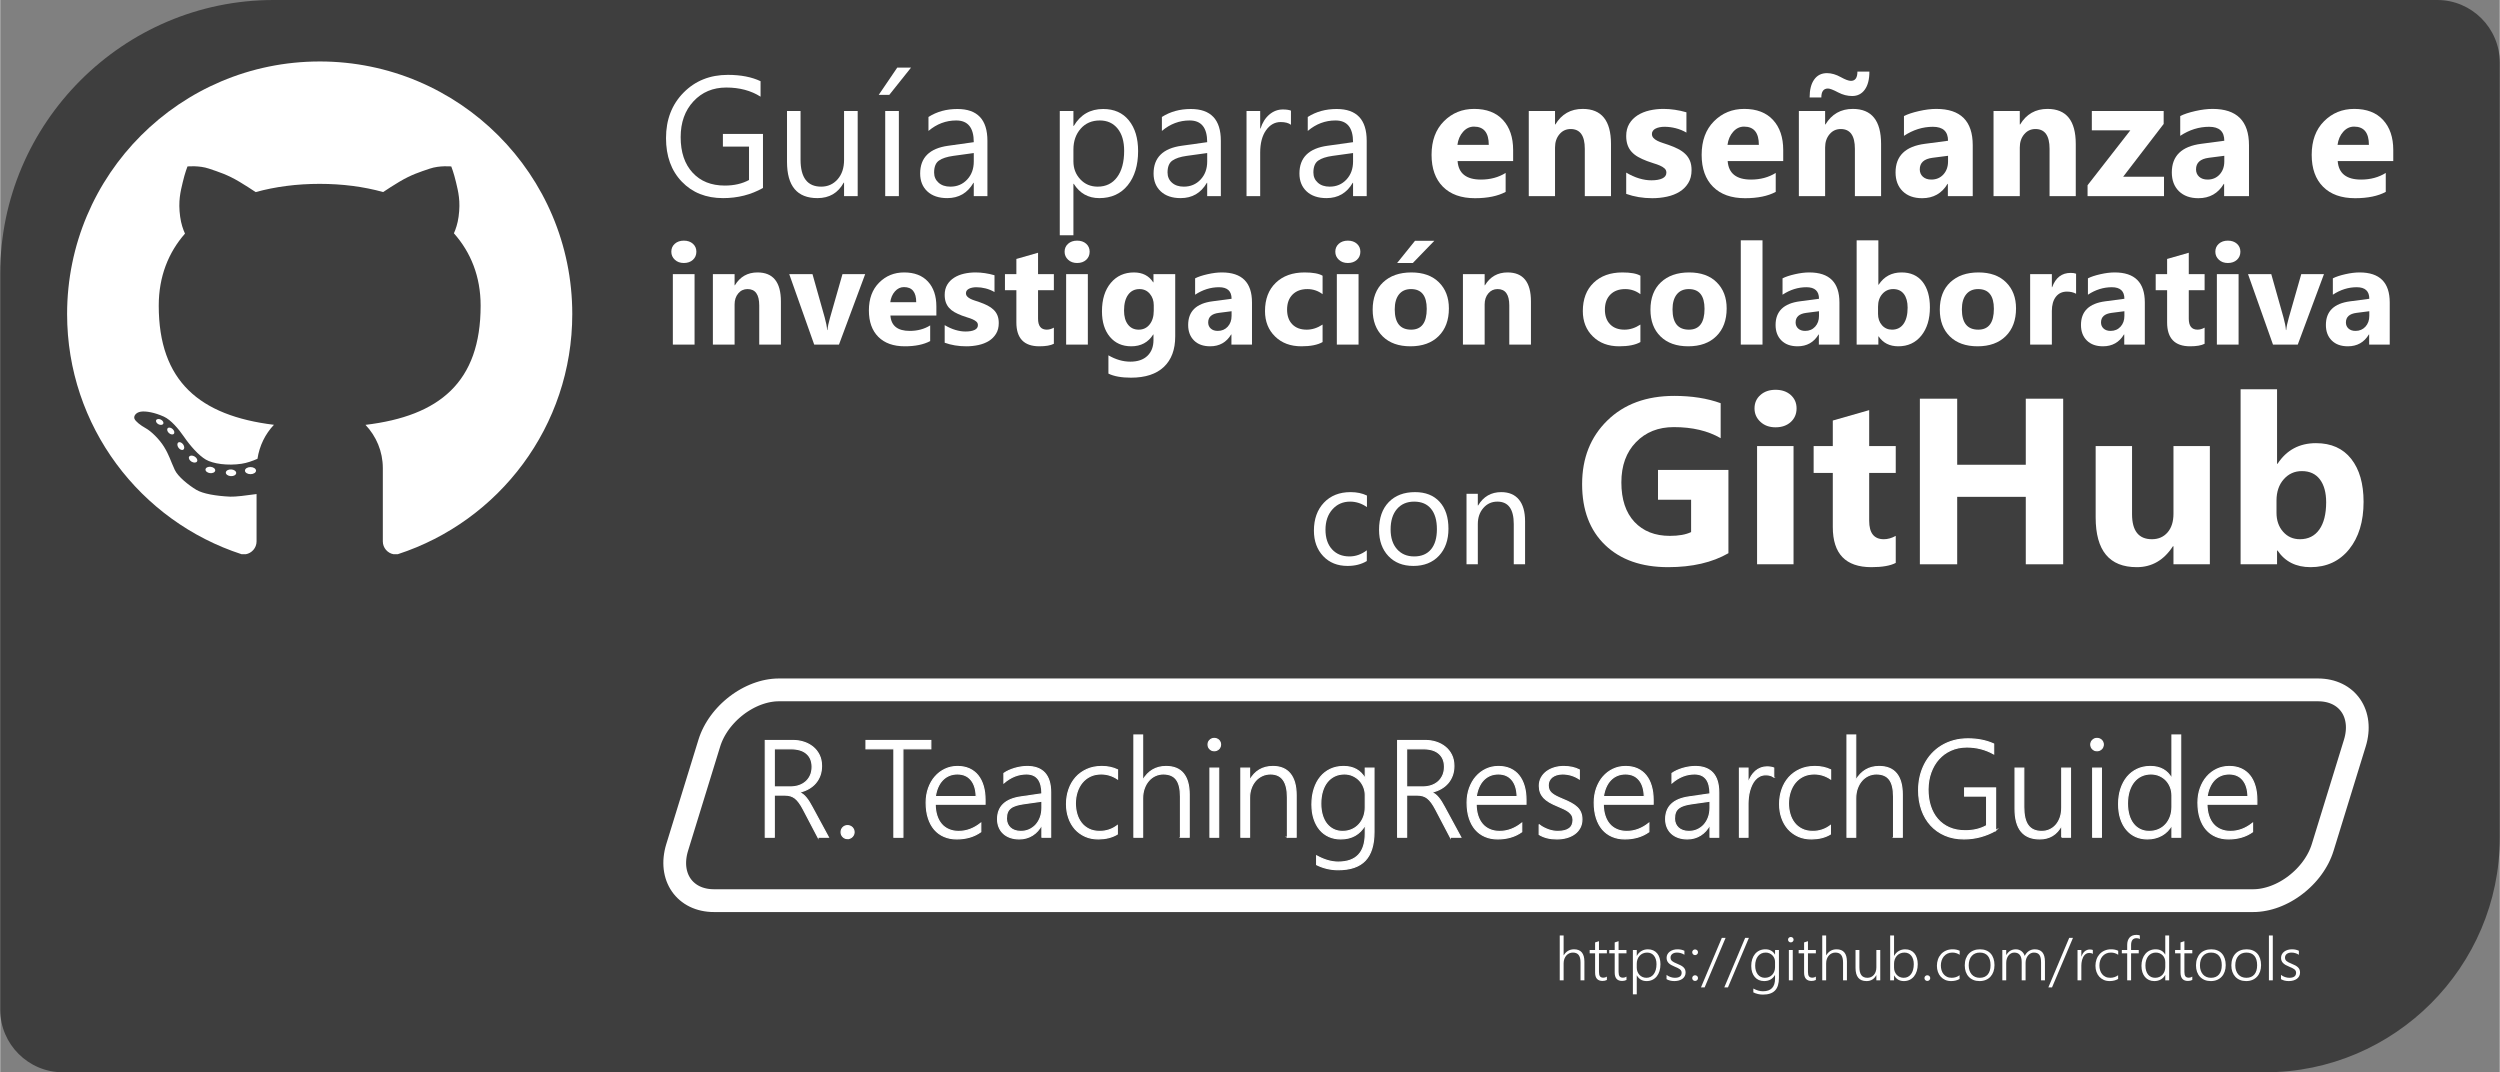 <?xml version="1.0" encoding="UTF-8"?>
<!DOCTYPE svg PUBLIC "-//W3C//DTD SVG 1.1//EN" "http://www.w3.org/Graphics/SVG/1.1/DTD/svg11.dtd">
<!-- Creator: CorelDRAW -->
<svg xmlns="http://www.w3.org/2000/svg" xml:space="preserve" width="1280px" height="549px" version="1.1" style="shape-rendering:geometricPrecision; text-rendering:geometricPrecision; image-rendering:optimizeQuality; fill-rule:evenodd; clip-rule:evenodd"
viewBox="0 0 200.981 86.218"
 xmlns:xlink="http://www.w3.org/1999/xlink"
 xmlns:xodm="http://www.corel.com/coreldraw/odm/2003">
 <rect x="0" y="0" width="200.981" height="86.218" fill="#808080" stroke="none"/>
 <defs>
  <style type="text/css">
   <![CDATA[
    .str0 {stroke:white;stroke-width:0.094;stroke-miterlimit:22.926}
    .fil2 {fill:none;fill-rule:nonzero}
    .fil0 {fill:#3E3E3E}
    .fil1 {fill:white;fill-rule:nonzero}
   ]]>
  </style>
 </defs>
 <g id="Capa_x0020_1">
  <path class="fil0" d="M21.982 0l173.974 0c2.764,0 5.025,2.261 5.025,5.024l0 62.352c0,10.363 -8.479,18.842 -18.842,18.842l-177.115 0c-2.763,0 -5.024,-2.261 -5.024,-5.024l0 -59.212c0,-12.09 9.892,-21.982 21.982,-21.982z"/>
  <path class="fil1" d="M25.687 4.943c-11.218,0 -20.31,9.093 -20.31,20.31 0,9.024 5.889,16.664 14.03,19.31l0.007 0.001 0.332 0c0.475,-0.081 0.865,-0.505 0.865,-1.03l0 -3.809c-0.787,0.112 -1.72,0.228 -2.115,0.21 -1.144,-0.052 -2.201,-0.233 -2.73,-0.551 -0.616,-0.37 -1.481,-1.057 -1.734,-1.608 -0.36,-0.781 -0.443,-1.176 -0.867,-1.861 -0.381,-0.613 -1.037,-1.248 -1.461,-1.48 -0.423,-0.233 -0.825,-0.551 -0.91,-0.762 -0.084,-0.212 0.106,-0.508 0.508,-0.572 0.401,-0.063 1.121,0.064 1.862,0.402 0.56,0.256 1.178,0.982 1.607,1.608 0.508,0.741 1.185,1.503 1.756,1.841 0.571,0.338 1.756,0.508 2.877,0.338 0.435,-0.065 0.888,-0.227 1.281,-0.4 0.158,-1.051 0.626,-1.996 1.324,-2.733 -5.981,-0.732 -9.263,-3.505 -9.263,-9.581 0,-2.343 0.78,-4.276 2.11,-5.792 -0.151,-0.332 -0.309,-0.783 -0.388,-1.354 -0.174,-1.269 0.032,-2.031 0.207,-2.776 0.174,-0.746 0.381,-1.27 0.381,-1.27 0,0 0.936,-0.095 1.729,0.175 0.793,0.27 1.475,0.476 2.459,1.063 0.463,0.276 0.929,0.579 1.297,0.824 1.578,-0.438 3.317,-0.662 5.146,-0.662 1.812,0 3.536,0.223 5.103,0.658 0.366,-0.244 0.829,-0.545 1.289,-0.819 0.984,-0.587 1.667,-0.793 2.46,-1.063 0.793,-0.27 1.729,-0.175 1.729,-0.175 0,0 0.206,0.524 0.381,1.27 0.175,0.745 0.381,1.507 0.206,2.776 -0.076,0.557 -0.229,0.999 -0.376,1.329 1.355,1.525 2.149,3.471 2.149,5.817 0,6.165 -3.321,8.873 -9.258,9.585 0.859,0.909 1.394,2.129 1.394,3.478l0 5.895c0,0.522 0.385,0.943 0.856,1.029l0.343 0c8.143,-2.645 14.034,-10.286 14.034,-19.311 0,-11.217 -9.093,-20.31 -20.31,-20.31zm-12.959 29.173c-0.156,-0.08 -0.241,-0.229 -0.188,-0.333 0.053,-0.105 0.223,-0.124 0.38,-0.044 0.156,0.08 0.24,0.229 0.188,0.333 -0.053,0.105 -0.224,0.124 -0.38,0.044zm1.231 0.766c-0.083,0.09 -0.259,0.061 -0.395,-0.062 -0.137,-0.124 -0.18,-0.298 -0.098,-0.387 0.082,-0.09 0.259,-0.061 0.395,0.063 0.136,0.123 0.18,0.297 0.098,0.386zm0.765 1.27c-0.103,0.073 -0.279,0.005 -0.392,-0.153 -0.112,-0.157 -0.119,-0.345 -0.016,-0.418 0.104,-0.073 0.279,-0.005 0.392,0.152 0.112,0.158 0.12,0.346 0.016,0.419zm1.1 0.955c-0.07,0.114 -0.269,0.119 -0.444,0.013 -0.174,-0.107 -0.26,-0.286 -0.189,-0.399 0.07,-0.114 0.269,-0.119 0.443,-0.013 0.175,0.107 0.26,0.286 0.19,0.399zm1.04 0.936c-0.216,-0.027 -0.377,-0.162 -0.358,-0.302 0.017,-0.14 0.207,-0.231 0.422,-0.205 0.216,0.026 0.377,0.161 0.358,0.302 -0.017,0.139 -0.206,0.231 -0.422,0.205zm1.677 0.242c-0.231,-0.013 -0.411,-0.145 -0.402,-0.293 0.01,-0.148 0.203,-0.259 0.434,-0.246 0.23,0.013 0.41,0.145 0.401,0.294 -0.009,0.149 -0.203,0.259 -0.433,0.245zm1.582 -0.158c-0.246,0 -0.445,-0.128 -0.445,-0.285 0,-0.158 0.199,-0.286 0.445,-0.286 0.245,0 0.445,0.128 0.445,0.286 0,0.157 -0.2,0.285 -0.445,0.285z"/>
  <g>
   <path class="fil1" d="M186.37 56.388l-123.75 0 -0.009 -1.834 123.749 0 0 0 0.01 1.834zm3.831 3.639l-1.747 -0.55 0 0 0.05 -0.178 0.04 -0.173 0.03 -0.169 0.021 -0.164 0.012 -0.158 0.004 -0.153 -0.005 -0.148 -0.013 -0.143 -0.02 -0.137 -0.027 -0.131 -0.034 -0.126 -0.04 -0.12 -0.046 -0.115 -0.053 -0.11 -0.058 -0.105 -0.064 -0.099 -0.07 -0.094 -0.076 -0.09 -0.081 -0.084 -0.087 -0.079 -0.093 -0.075 -0.1 -0.07 -0.105 -0.064 -0.113 -0.06 -0.119 -0.053 -0.126 -0.048 -0.134 -0.042 -0.14 -0.035 -0.148 -0.028 -0.156 -0.021 -0.163 -0.013 -0.17 -0.004 -0.01 -1.834 0.265 0.007 0.26 0.02 0.255 0.034 0.249 0.048 0.244 0.06 0.236 0.075 0.229 0.087 0.222 0.1 0.214 0.112 0.205 0.125 0.195 0.138 0.186 0.148 0.175 0.16 0.164 0.171 0.152 0.179 0.141 0.19 0.128 0.199 0.115 0.206 0.102 0.214 0.09 0.221 0.076 0.228 0.062 0.232 0.05 0.238 0.035 0.242 0.021 0.246 0.008 0.249 -0.005 0.253 -0.02 0.254 -0.033 0.257 -0.046 0.259 -0.06 0.26 -0.074 0.261 0 0zm-4.331 7.836l2.584 -8.386 1.747 0.55 -2.583 8.385 0 0 -1.748 -0.549zm-4.722 5.472l-0.009 -1.833 0 0 0.175 -0.005 0.178 -0.013 0.18 -0.022 0.181 -0.031 0.182 -0.04 0.183 -0.048 0.184 -0.056 0.183 -0.065 0.183 -0.073 0.183 -0.081 0.18 -0.088 0.179 -0.096 0.176 -0.103 0.174 -0.11 0.171 -0.117 0.167 -0.123 0.163 -0.13 0.158 -0.135 0.154 -0.14 0.149 -0.145 0.143 -0.151 0.136 -0.155 0.131 -0.158 0.124 -0.163 0.117 -0.166 0.109 -0.169 0.102 -0.171 0.094 -0.174 0.086 -0.176 0.077 -0.177 0.069 -0.179 0.06 -0.18 1.748 0.55 -0.087 0.259 -0.098 0.255 -0.109 0.25 -0.119 0.245 -0.13 0.239 -0.139 0.234 -0.148 0.229 -0.156 0.222 -0.165 0.217 -0.173 0.21 -0.18 0.204 -0.188 0.197 -0.194 0.19 -0.201 0.183 -0.207 0.177 -0.213 0.168 -0.218 0.161 -0.223 0.153 -0.229 0.145 -0.233 0.136 -0.237 0.127 -0.242 0.118 -0.245 0.109 -0.249 0.1 -0.253 0.089 -0.255 0.078 -0.258 0.068 -0.261 0.056 -0.262 0.045 -0.265 0.033 -0.266 0.02 -0.267 0.006 0 0zm-123.759 -1.833l123.75 0 0.009 1.833 -123.749 0 0 0 -0.01 -1.833zm-3.831 -3.639l1.748 0.549 0 0 -0.051 0.178 -0.04 0.173 -0.03 0.169 -0.021 0.164 -0.012 0.158 -0.003 0.153 0.004 0.148 0.013 0.143 0.02 0.137 0.027 0.131 0.034 0.126 0.04 0.121 0.046 0.114 0.053 0.11 0.058 0.105 0.064 0.099 0.07 0.094 0.076 0.09 0.081 0.084 0.087 0.079 0.094 0.075 0.099 0.07 0.105 0.064 0.113 0.06 0.119 0.054 0.126 0.048 0.134 0.041 0.14 0.035 0.148 0.029 0.156 0.02 0.163 0.013 0.17 0.005 0.01 1.833 -0.265 -0.006 -0.26 -0.021 -0.255 -0.034 -0.249 -0.047 -0.243 -0.061 -0.237 -0.074 -0.229 -0.087 -0.222 -0.1 -0.214 -0.113 -0.205 -0.125 -0.195 -0.138 -0.185 -0.148 -0.176 -0.16 -0.163 -0.17 -0.153 -0.18 -0.14 -0.19 -0.129 -0.199 -0.115 -0.206 -0.102 -0.214 -0.09 -0.221 -0.076 -0.228 -0.062 -0.232 -0.049 -0.238 -0.036 -0.242 -0.021 -0.246 -0.008 -0.249 0.005 -0.252 0.02 -0.255 0.033 -0.257 0.046 -0.258 0.06 -0.261 0.074 -0.261 0 0.001zm4.331 -7.836l-2.583 8.385 -1.748 -0.549 2.584 -8.386 0 0 1.747 0.55zm4.722 -5.473l0.009 1.834 0 0 -0.175 0.004 -0.178 0.013 -0.179 0.023 -0.181 0.03 -0.183 0.04 -0.183 0.048 -0.184 0.057 -0.183 0.064 -0.183 0.073 -0.182 0.081 -0.181 0.088 -0.179 0.097 -0.176 0.103 -0.174 0.11 -0.171 0.116 -0.167 0.124 -0.163 0.129 -0.158 0.135 -0.154 0.14 -0.148 0.145 -0.143 0.151 -0.137 0.155 -0.131 0.158 -0.124 0.163 -0.117 0.166 -0.109 0.169 -0.102 0.171 -0.094 0.174 -0.086 0.176 -0.077 0.177 -0.069 0.179 -0.06 0.18 -1.747 -0.55 0.086 -0.259 0.098 -0.255 0.109 -0.25 0.12 -0.245 0.129 -0.239 0.139 -0.234 0.148 -0.229 0.157 -0.222 0.164 -0.216 0.173 -0.211 0.181 -0.203 0.187 -0.198 0.194 -0.19 0.201 -0.183 0.207 -0.176 0.213 -0.169 0.218 -0.161 0.224 -0.153 0.228 -0.144 0.233 -0.137 0.237 -0.127 0.242 -0.118 0.246 -0.109 0.249 -0.099 0.252 -0.089 0.255 -0.079 0.258 -0.068 0.261 -0.056 0.262 -0.045 0.265 -0.032 0.266 -0.02 0.267 -0.007 0 0z"/>
  </g>
  <path class="fil1" d="M65.749 67.32l-1.17 -2.231c-0.117,-0.223 -0.228,-0.406 -0.337,-0.554 -0.108,-0.15 -0.221,-0.269 -0.336,-0.358 -0.114,-0.087 -0.239,-0.151 -0.37,-0.188 -0.133,-0.039 -0.28,-0.058 -0.443,-0.058l-0.855 0 0 3.389 -0.722 0 0 -7.778 2.238 0c0.293,0 0.577,0.043 0.85,0.13 0.273,0.087 0.515,0.215 0.728,0.385 0.213,0.17 0.385,0.383 0.513,0.639 0.128,0.257 0.193,0.555 0.193,0.894 0,0.274 -0.041,0.528 -0.124,0.76 -0.084,0.229 -0.202,0.435 -0.356,0.614 -0.153,0.178 -0.339,0.33 -0.557,0.454 -0.221,0.126 -0.467,0.219 -0.741,0.28l0 0.022c0.106,0.043 0.2,0.1 0.287,0.169 0.087,0.068 0.17,0.151 0.252,0.25 0.081,0.096 0.161,0.209 0.241,0.335 0.079,0.128 0.163,0.272 0.248,0.435l1.305 2.411 -0.844 0zm-3.511 -7.111l0 3.067 1.289 0c0.261,0 0.498,-0.038 0.715,-0.113 0.216,-0.076 0.401,-0.186 0.555,-0.326 0.154,-0.139 0.272,-0.31 0.358,-0.508 0.085,-0.198 0.127,-0.422 0.127,-0.67 0,-0.452 -0.144,-0.806 -0.435,-1.063 -0.291,-0.258 -0.711,-0.387 -1.261,-0.387l-1.348 0z"/>
  <path id="_1" class="fil1" d="M68.132 67.431c-0.144,0 -0.268,-0.05 -0.368,-0.152 -0.102,-0.1 -0.152,-0.224 -0.152,-0.368 0,-0.147 0.05,-0.272 0.148,-0.372 0.1,-0.102 0.224,-0.152 0.372,-0.152 0.073,0 0.139,0.013 0.202,0.04 0.063,0.028 0.119,0.063 0.165,0.108 0.048,0.046 0.085,0.1 0.115,0.165 0.028,0.066 0.042,0.137 0.042,0.211 0,0.072 -0.014,0.14 -0.042,0.203 -0.03,0.063 -0.067,0.119 -0.115,0.165 -0.046,0.047 -0.102,0.084 -0.165,0.111 -0.063,0.028 -0.129,0.041 -0.202,0.041z"/>
  <polygon id="_2" class="fil1" points="72.58,60.209 72.58,67.32 71.858,67.32 71.858,60.209 69.614,60.209 69.614,59.542 74.825,59.542 74.825,60.209 "/>
  <path id="_3" class="fil1" d="M75.175 64.664c0.004,0.341 0.048,0.647 0.135,0.919 0.087,0.27 0.211,0.502 0.374,0.689 0.163,0.189 0.361,0.333 0.595,0.431 0.233,0.1 0.496,0.15 0.789,0.15 0.626,0 1.216,-0.218 1.774,-0.657l0 0.687c-0.532,0.38 -1.176,0.57 -1.932,0.57 -0.372,0 -0.711,-0.065 -1.015,-0.196 -0.303,-0.13 -0.561,-0.319 -0.776,-0.567 -0.213,-0.248 -0.377,-0.553 -0.492,-0.914 -0.117,-0.363 -0.174,-0.776 -0.174,-1.239 0,-0.417 0.063,-0.802 0.189,-1.158 0.127,-0.353 0.301,-0.661 0.526,-0.92 0.225,-0.259 0.49,-0.461 0.798,-0.608 0.307,-0.146 0.642,-0.22 1.007,-0.22 0.359,0 0.674,0.063 0.95,0.187 0.274,0.126 0.506,0.304 0.691,0.535 0.187,0.232 0.328,0.513 0.426,0.847 0.098,0.333 0.146,0.705 0.146,1.116l0 0.348 -4.011 0zm3.3 -0.611c-0.011,-0.577 -0.148,-1.026 -0.413,-1.344 -0.265,-0.319 -0.633,-0.478 -1.104,-0.478 -0.235,0 -0.453,0.041 -0.655,0.124 -0.2,0.084 -0.378,0.204 -0.53,0.361 -0.152,0.158 -0.278,0.35 -0.378,0.576 -0.1,0.226 -0.168,0.48 -0.209,0.761l3.289 0z"/>
  <path id="_4" class="fil1" d="M83.76 67.32l0 -0.989 -0.022 0c-0.18,0.356 -0.428,0.632 -0.741,0.828 -0.313,0.196 -0.666,0.294 -1.061,0.294 -0.268,0 -0.509,-0.039 -0.724,-0.114 -0.217,-0.076 -0.398,-0.184 -0.548,-0.323 -0.152,-0.14 -0.267,-0.307 -0.348,-0.503 -0.082,-0.197 -0.122,-0.412 -0.122,-0.649 0,-0.503 0.155,-0.905 0.466,-1.203 0.311,-0.3 0.782,-0.495 1.411,-0.585l1.689 -0.245c0,-1.067 -0.415,-1.6 -1.246,-1.6 -0.65,0 -1.254,0.237 -1.809,0.711l0 -0.759c0.116,-0.081 0.248,-0.158 0.394,-0.224 0.148,-0.067 0.304,-0.124 0.467,-0.174 0.163,-0.048 0.331,-0.085 0.504,-0.113 0.174,-0.028 0.34,-0.041 0.505,-0.041 0.62,0 1.091,0.174 1.408,0.52 0.318,0.349 0.477,0.865 0.477,1.554l0 3.615 -0.7 0zm-1.435 -2.698c-0.252,0.035 -0.465,0.079 -0.642,0.135 -0.178,0.054 -0.325,0.128 -0.441,0.22 -0.117,0.093 -0.202,0.206 -0.256,0.341 -0.054,0.137 -0.081,0.304 -0.081,0.504 0,0.148 0.026,0.285 0.079,0.413 0.052,0.126 0.128,0.235 0.228,0.328 0.1,0.092 0.22,0.164 0.365,0.214 0.142,0.05 0.305,0.076 0.487,0.076 0.246,0 0.472,-0.046 0.68,-0.14 0.205,-0.095 0.385,-0.226 0.535,-0.391 0.15,-0.167 0.268,-0.367 0.353,-0.598 0.086,-0.232 0.128,-0.484 0.128,-0.756l0 -0.548 -1.435 0.202z"/>
  <path id="_5" class="fil1" d="M89.821 67.068c-0.413,0.25 -0.911,0.378 -1.498,0.385 -0.398,0.004 -0.757,-0.065 -1.076,-0.205 -0.318,-0.143 -0.589,-0.339 -0.815,-0.589 -0.224,-0.252 -0.396,-0.548 -0.514,-0.891 -0.121,-0.341 -0.18,-0.713 -0.18,-1.115 0,-0.416 0.063,-0.807 0.191,-1.174 0.126,-0.368 0.311,-0.687 0.553,-0.961 0.243,-0.272 0.539,-0.489 0.891,-0.648 0.35,-0.159 0.752,-0.239 1.206,-0.239 0.459,0 0.879,0.089 1.259,0.267l0 0.737c-0.406,-0.269 -0.845,-0.404 -1.317,-0.404 -0.329,0 -0.624,0.063 -0.881,0.187 -0.258,0.126 -0.474,0.296 -0.65,0.511 -0.176,0.215 -0.309,0.467 -0.402,0.756 -0.093,0.287 -0.139,0.592 -0.139,0.915 0,0.296 0.039,0.581 0.117,0.852 0.078,0.272 0.198,0.511 0.359,0.72 0.161,0.207 0.365,0.374 0.611,0.496 0.248,0.124 0.537,0.185 0.872,0.185 0.522,0 0.993,-0.155 1.413,-0.468l0 0.683z"/>
  <path id="_6" class="fil1" d="M94.901 67.32l0 -3.27c0,-0.623 -0.111,-1.082 -0.335,-1.376 -0.224,-0.295 -0.572,-0.443 -1.045,-0.443 -0.222,0 -0.435,0.045 -0.637,0.135 -0.202,0.091 -0.379,0.222 -0.529,0.391 -0.152,0.17 -0.273,0.378 -0.363,0.622 -0.091,0.245 -0.136,0.521 -0.136,0.83l0 3.111 -0.699 0 0 -8.222 0.699 0 0 3.624 0.023 0c0.433,-0.728 1.053,-1.091 1.863,-1.091 0.618,0 1.083,0.191 1.392,0.57 0.311,0.38 0.467,0.941 0.467,1.682l0 3.437 -0.7 0z"/>
  <path id="_7" class="fil1" d="M97.616 60.364c-0.135,0 -0.25,-0.046 -0.348,-0.14 -0.1,-0.095 -0.149,-0.215 -0.149,-0.36 0,-0.14 0.049,-0.257 0.149,-0.35 0.098,-0.092 0.213,-0.139 0.348,-0.139 0.068,0 0.135,0.012 0.196,0.036 0.063,0.024 0.115,0.057 0.161,0.1 0.047,0.044 0.082,0.096 0.109,0.155 0.028,0.059 0.041,0.126 0.041,0.198 0,0.069 -0.013,0.134 -0.039,0.197 -0.024,0.061 -0.061,0.115 -0.109,0.159 -0.046,0.046 -0.1,0.081 -0.159,0.105 -0.061,0.026 -0.128,0.039 -0.2,0.039zm-0.345 6.956l0 -5.556 0.7 0 0 5.556 -0.7 0z"/>
  <path id="_8" class="fil1" d="M103.501 67.32l0 -3.204c0,-1.257 -0.454,-1.885 -1.363,-1.885 -0.241,0 -0.465,0.048 -0.67,0.144 -0.206,0.097 -0.384,0.228 -0.534,0.399 -0.148,0.17 -0.266,0.372 -0.35,0.605 -0.085,0.234 -0.128,0.487 -0.128,0.758l0 3.183 -0.699 0 0 -5.556 0.699 0 0 0.963 0.023 0c0.411,-0.731 1.031,-1.096 1.857,-1.096 0.608,0 1.071,0.196 1.389,0.591 0.317,0.394 0.476,0.965 0.476,1.711l0 3.387 -0.7 0z"/>
  <path id="_9" class="fil1" d="M110.46 66.892c0,1.032 -0.235,1.797 -0.705,2.293 -0.471,0.498 -1.195,0.746 -2.174,0.746 -0.61,0 -1.188,-0.135 -1.732,-0.405l0 -0.706c0.606,0.333 1.182,0.5 1.73,0.5 1.453,0 2.181,-0.767 2.181,-2.298l0 -0.665 -0.022 0c-0.426,0.732 -1.078,1.096 -1.954,1.096 -0.344,0 -0.657,-0.063 -0.942,-0.19 -0.284,-0.126 -0.528,-0.31 -0.73,-0.549 -0.202,-0.238 -0.361,-0.529 -0.472,-0.872 -0.113,-0.341 -0.169,-0.728 -0.169,-1.159 0,-0.456 0.06,-0.87 0.18,-1.246 0.119,-0.374 0.289,-0.697 0.509,-0.963 0.222,-0.269 0.489,-0.476 0.802,-0.623 0.313,-0.146 0.665,-0.22 1.056,-0.22 0.785,0 1.359,0.319 1.72,0.956l0.022 0 0 -0.823 0.7 0 0 5.128zm-0.7 -2.95c0,-0.231 -0.042,-0.452 -0.126,-0.657 -0.083,-0.206 -0.198,-0.387 -0.346,-0.543 -0.15,-0.155 -0.326,-0.279 -0.532,-0.372 -0.203,-0.093 -0.429,-0.139 -0.675,-0.139 -0.291,0 -0.552,0.056 -0.788,0.169 -0.233,0.113 -0.431,0.272 -0.596,0.477 -0.166,0.206 -0.292,0.458 -0.381,0.752 -0.089,0.296 -0.134,0.628 -0.134,0.997 0,0.34 0.043,0.648 0.126,0.924 0.084,0.276 0.2,0.509 0.352,0.7 0.154,0.192 0.337,0.34 0.552,0.446 0.217,0.105 0.457,0.157 0.72,0.157 0.276,0 0.526,-0.05 0.752,-0.15 0.224,-0.098 0.417,-0.237 0.576,-0.413 0.159,-0.174 0.284,-0.381 0.371,-0.618 0.087,-0.237 0.129,-0.493 0.129,-0.769l0 -0.961z"/>
  <path id="_10" class="fil1" d="M116.595 67.32l-1.17 -2.231c-0.117,-0.223 -0.228,-0.406 -0.337,-0.554 -0.107,-0.15 -0.22,-0.269 -0.335,-0.358 -0.115,-0.087 -0.239,-0.151 -0.371,-0.188 -0.133,-0.039 -0.279,-0.058 -0.442,-0.058l-0.856 0 0 3.389 -0.722 0 0 -7.778 2.239 0c0.293,0 0.576,0.043 0.85,0.13 0.272,0.087 0.515,0.215 0.728,0.385 0.213,0.17 0.385,0.383 0.513,0.639 0.128,0.257 0.192,0.555 0.192,0.894 0,0.274 -0.04,0.528 -0.124,0.76 -0.083,0.229 -0.202,0.435 -0.355,0.614 -0.154,0.178 -0.339,0.33 -0.558,0.454 -0.22,0.126 -0.466,0.219 -0.741,0.28l0 0.022c0.106,0.043 0.2,0.1 0.288,0.169 0.087,0.068 0.17,0.151 0.251,0.25 0.082,0.096 0.161,0.209 0.241,0.335 0.08,0.128 0.163,0.272 0.248,0.435l1.306 2.411 -0.845 0zm-3.511 -7.111l0 3.067 1.289 0c0.261,0 0.498,-0.038 0.715,-0.113 0.217,-0.076 0.402,-0.186 0.556,-0.326 0.153,-0.139 0.272,-0.31 0.357,-0.508 0.085,-0.198 0.128,-0.422 0.128,-0.67 0,-0.452 -0.145,-0.806 -0.435,-1.063 -0.291,-0.258 -0.712,-0.387 -1.262,-0.387l-1.348 0z"/>
  <path id="_11" class="fil1" d="M118.671 64.664c0.004,0.341 0.048,0.647 0.135,0.919 0.088,0.27 0.212,0.502 0.375,0.689 0.163,0.189 0.361,0.333 0.594,0.431 0.233,0.1 0.496,0.15 0.789,0.15 0.626,0 1.217,-0.218 1.774,-0.657l0 0.687c-0.532,0.38 -1.176,0.57 -1.931,0.57 -0.373,0 -0.712,-0.065 -1.015,-0.196 -0.304,-0.13 -0.561,-0.319 -0.776,-0.567 -0.213,-0.248 -0.378,-0.553 -0.493,-0.914 -0.116,-0.363 -0.174,-0.776 -0.174,-1.239 0,-0.417 0.063,-0.802 0.189,-1.158 0.128,-0.353 0.302,-0.661 0.526,-0.92 0.226,-0.259 0.491,-0.461 0.798,-0.608 0.307,-0.146 0.643,-0.22 1.007,-0.22 0.36,0 0.675,0.063 0.95,0.187 0.275,0.126 0.506,0.304 0.691,0.535 0.187,0.232 0.328,0.513 0.426,0.847 0.098,0.333 0.146,0.705 0.146,1.116l0 0.348 -4.011 0zm3.3 -0.611c-0.011,-0.577 -0.148,-1.026 -0.413,-1.344 -0.264,-0.319 -0.633,-0.478 -1.103,-0.478 -0.236,0 -0.454,0.041 -0.656,0.124 -0.2,0.084 -0.378,0.204 -0.53,0.361 -0.151,0.158 -0.277,0.35 -0.377,0.576 -0.1,0.226 -0.169,0.48 -0.21,0.761l3.289 0z"/>
  <path id="_12" class="fil1" d="M123.745 66.322c0.106,0.083 0.219,0.157 0.341,0.222 0.122,0.065 0.25,0.12 0.38,0.169 0.129,0.046 0.259,0.081 0.392,0.105 0.132,0.024 0.256,0.035 0.376,0.035 0.822,0 1.234,-0.309 1.234,-0.926 0,-0.14 -0.03,-0.263 -0.087,-0.366 -0.058,-0.104 -0.141,-0.198 -0.249,-0.284 -0.109,-0.085 -0.239,-0.163 -0.39,-0.235 -0.152,-0.072 -0.324,-0.148 -0.515,-0.228 -0.258,-0.105 -0.478,-0.212 -0.663,-0.32 -0.183,-0.109 -0.335,-0.228 -0.456,-0.355 -0.118,-0.13 -0.207,-0.271 -0.264,-0.425 -0.058,-0.153 -0.087,-0.329 -0.087,-0.524 0,-0.246 0.053,-0.466 0.159,-0.657 0.107,-0.193 0.25,-0.356 0.429,-0.489 0.182,-0.133 0.389,-0.237 0.624,-0.307 0.237,-0.071 0.486,-0.106 0.745,-0.106 0.48,0 0.896,0.091 1.254,0.27l0 0.732c-0.415,-0.269 -0.863,-0.402 -1.343,-0.402 -0.172,0 -0.33,0.022 -0.472,0.065 -0.143,0.044 -0.265,0.105 -0.367,0.185 -0.1,0.08 -0.18,0.176 -0.235,0.287 -0.056,0.111 -0.083,0.233 -0.083,0.367 0,0.139 0.022,0.259 0.064,0.361 0.045,0.104 0.112,0.198 0.204,0.281 0.093,0.082 0.211,0.161 0.358,0.239 0.146,0.076 0.324,0.158 0.535,0.245 0.266,0.107 0.498,0.215 0.692,0.322 0.197,0.107 0.358,0.222 0.484,0.348 0.126,0.124 0.22,0.263 0.281,0.419 0.061,0.153 0.093,0.331 0.093,0.533 0,0.25 -0.052,0.474 -0.154,0.668 -0.104,0.197 -0.246,0.362 -0.428,0.495 -0.181,0.133 -0.396,0.235 -0.641,0.304 -0.244,0.068 -0.511,0.103 -0.8,0.103 -0.559,0 -1.029,-0.118 -1.411,-0.353l0 -0.778z"/>
  <path id="_13" class="fil1" d="M128.894 64.664c0.003,0.341 0.048,0.647 0.135,0.919 0.087,0.27 0.211,0.502 0.374,0.689 0.163,0.189 0.361,0.333 0.594,0.431 0.234,0.1 0.497,0.15 0.789,0.15 0.626,0 1.217,-0.218 1.774,-0.657l0 0.687c-0.531,0.38 -1.176,0.57 -1.931,0.57 -0.372,0 -0.711,-0.065 -1.015,-0.196 -0.304,-0.13 -0.561,-0.319 -0.776,-0.567 -0.213,-0.248 -0.378,-0.553 -0.493,-0.914 -0.116,-0.363 -0.174,-0.776 -0.174,-1.239 0,-0.417 0.063,-0.802 0.189,-1.158 0.128,-0.353 0.302,-0.661 0.526,-0.92 0.226,-0.259 0.491,-0.461 0.798,-0.608 0.308,-0.146 0.643,-0.22 1.008,-0.22 0.359,0 0.674,0.063 0.95,0.187 0.274,0.126 0.505,0.304 0.69,0.535 0.188,0.232 0.328,0.513 0.426,0.847 0.099,0.333 0.147,0.705 0.147,1.116l0 0.348 -4.011 0zm3.3 -0.611c-0.011,-0.577 -0.149,-1.026 -0.413,-1.344 -0.265,-0.319 -0.634,-0.478 -1.104,-0.478 -0.235,0 -0.454,0.041 -0.656,0.124 -0.2,0.084 -0.377,0.204 -0.529,0.361 -0.152,0.158 -0.278,0.35 -0.378,0.576 -0.1,0.226 -0.169,0.48 -0.209,0.761l3.289 0z"/>
  <path id="_14" class="fil1" d="M137.479 67.32l0 -0.989 -0.022 0c-0.18,0.356 -0.428,0.632 -0.741,0.828 -0.313,0.196 -0.667,0.294 -1.061,0.294 -0.269,0 -0.51,-0.039 -0.724,-0.114 -0.217,-0.076 -0.398,-0.184 -0.549,-0.323 -0.151,-0.14 -0.266,-0.307 -0.348,-0.503 -0.081,-0.197 -0.122,-0.412 -0.122,-0.649 0,-0.503 0.156,-0.905 0.467,-1.203 0.311,-0.3 0.781,-0.495 1.411,-0.585l1.689 -0.245c0,-1.067 -0.415,-1.6 -1.246,-1.6 -0.651,0 -1.254,0.237 -1.81,0.711l0 -0.759c0.117,-0.081 0.248,-0.158 0.395,-0.224 0.148,-0.067 0.303,-0.124 0.466,-0.174 0.163,-0.048 0.332,-0.085 0.504,-0.113 0.174,-0.028 0.341,-0.041 0.506,-0.041 0.62,0 1.09,0.174 1.407,0.52 0.319,0.349 0.478,0.865 0.478,1.554l0 3.615 -0.7 0zm-1.435 -2.698c-0.252,0.035 -0.465,0.079 -0.643,0.135 -0.178,0.054 -0.324,0.128 -0.441,0.22 -0.116,0.093 -0.202,0.206 -0.255,0.341 -0.054,0.137 -0.082,0.304 -0.082,0.504 0,0.148 0.026,0.285 0.08,0.413 0.052,0.126 0.128,0.235 0.228,0.328 0.1,0.092 0.22,0.164 0.365,0.214 0.142,0.05 0.305,0.076 0.487,0.076 0.246,0 0.472,-0.046 0.679,-0.14 0.206,-0.095 0.385,-0.226 0.535,-0.391 0.15,-0.167 0.269,-0.367 0.354,-0.598 0.085,-0.232 0.128,-0.484 0.128,-0.756l0 -0.548 -1.435 0.202z"/>
  <path id="_15" class="fil1" d="M142.601 62.477c-0.163,-0.12 -0.372,-0.179 -0.63,-0.179 -0.183,0 -0.346,0.035 -0.487,0.105 -0.142,0.071 -0.264,0.165 -0.372,0.286 -0.107,0.118 -0.196,0.257 -0.27,0.414 -0.076,0.158 -0.135,0.321 -0.18,0.491 -0.046,0.17 -0.078,0.343 -0.098,0.515 -0.02,0.174 -0.03,0.339 -0.03,0.494l0 2.717 -0.688 0 0 -5.556 0.688 0 0 1.191 0.023 0c0.064,-0.202 0.146,-0.385 0.246,-0.544 0.1,-0.161 0.215,-0.298 0.344,-0.408 0.13,-0.111 0.273,-0.194 0.426,-0.252 0.154,-0.057 0.315,-0.087 0.485,-0.087 0.113,0 0.213,0.008 0.302,0.023 0.087,0.013 0.169,0.035 0.241,0.064l0 0.726z"/>
  <path id="_16" class="fil1" d="M147.158 67.068c-0.413,0.25 -0.911,0.378 -1.498,0.385 -0.398,0.004 -0.757,-0.065 -1.076,-0.205 -0.318,-0.143 -0.589,-0.339 -0.815,-0.589 -0.224,-0.252 -0.396,-0.548 -0.514,-0.891 -0.121,-0.341 -0.18,-0.713 -0.18,-1.115 0,-0.416 0.063,-0.807 0.191,-1.174 0.126,-0.368 0.311,-0.687 0.553,-0.961 0.243,-0.272 0.539,-0.489 0.891,-0.648 0.35,-0.159 0.752,-0.239 1.206,-0.239 0.459,0 0.879,0.089 1.259,0.267l0 0.737c-0.406,-0.269 -0.844,-0.404 -1.317,-0.404 -0.329,0 -0.624,0.063 -0.881,0.187 -0.258,0.126 -0.474,0.296 -0.65,0.511 -0.176,0.215 -0.309,0.467 -0.402,0.756 -0.093,0.287 -0.139,0.592 -0.139,0.915 0,0.296 0.039,0.581 0.117,0.852 0.078,0.272 0.198,0.511 0.359,0.72 0.161,0.207 0.365,0.374 0.611,0.496 0.248,0.124 0.537,0.185 0.872,0.185 0.523,0 0.993,-0.155 1.413,-0.468l0 0.683z"/>
  <path id="_17" class="fil1" d="M152.238 67.32l0 -3.27c0,-0.623 -0.111,-1.082 -0.335,-1.376 -0.224,-0.295 -0.572,-0.443 -1.045,-0.443 -0.222,0 -0.435,0.045 -0.637,0.135 -0.201,0.091 -0.379,0.222 -0.529,0.391 -0.152,0.17 -0.272,0.378 -0.363,0.622 -0.091,0.245 -0.135,0.521 -0.135,0.83l0 3.111 -0.7 0 0 -8.222 0.7 0 0 3.624 0.022 0c0.433,-0.728 1.054,-1.091 1.863,-1.091 0.618,0 1.083,0.191 1.392,0.57 0.312,0.38 0.467,0.941 0.467,1.682l0 3.437 -0.7 0z"/>
  <path id="_18" class="fil1" d="M160.442 66.779c-0.8,0.45 -1.648,0.674 -2.543,0.674 -0.565,0 -1.072,-0.096 -1.522,-0.29 -0.448,-0.193 -0.831,-0.463 -1.146,-0.808 -0.315,-0.346 -0.558,-0.757 -0.726,-1.237 -0.169,-0.48 -0.252,-1.005 -0.252,-1.581 0,-0.38 0.041,-0.745 0.122,-1.097 0.082,-0.35 0.202,-0.679 0.359,-0.987 0.158,-0.307 0.35,-0.585 0.578,-0.835 0.23,-0.25 0.491,-0.465 0.785,-0.644 0.297,-0.182 0.623,-0.321 0.976,-0.419 0.356,-0.098 0.739,-0.146 1.148,-0.146 0.771,0 1.46,0.137 2.065,0.411l0 0.796c-0.666,-0.368 -1.383,-0.552 -2.152,-0.552 -0.476,0 -0.903,0.087 -1.288,0.261 -0.384,0.173 -0.712,0.412 -0.982,0.715 -0.269,0.304 -0.478,0.663 -0.628,1.078 -0.148,0.415 -0.224,0.863 -0.228,1.348 -0.003,0.482 0.06,0.926 0.188,1.332 0.129,0.407 0.32,0.759 0.574,1.055 0.253,0.297 0.566,0.528 0.938,0.695 0.375,0.166 0.806,0.25 1.295,0.25 0.659,0 1.231,-0.137 1.717,-0.413l0 -2.376 -1.767 0 0 -0.656 2.489 0 0 3.426z"/>
  <path id="_19" class="fil1" d="M165.762 67.32l0 -0.941 -0.022 0c-0.376,0.717 -0.959,1.074 -1.752,1.074 -1.32,0 -1.981,-0.807 -1.981,-2.42l0 -3.269 0.7 0 0 3.136c0,0.666 0.118,1.157 0.355,1.476 0.235,0.318 0.598,0.477 1.085,0.477 0.239,0 0.456,-0.046 0.654,-0.139 0.196,-0.092 0.367,-0.222 0.509,-0.39 0.143,-0.167 0.254,-0.369 0.334,-0.604 0.079,-0.235 0.118,-0.496 0.118,-0.781l0 -3.175 0.7 0 0 5.556 -0.7 0z"/>
  <path id="_20" class="fil1" d="M168.594 60.364c-0.136,0 -0.25,-0.046 -0.348,-0.14 -0.1,-0.095 -0.149,-0.215 -0.149,-0.36 0,-0.14 0.049,-0.257 0.149,-0.35 0.098,-0.092 0.212,-0.139 0.348,-0.139 0.068,0 0.135,0.012 0.196,0.036 0.063,0.024 0.115,0.057 0.161,0.1 0.046,0.044 0.081,0.096 0.109,0.155 0.028,0.059 0.041,0.126 0.041,0.198 0,0.069 -0.013,0.134 -0.039,0.197 -0.024,0.061 -0.061,0.115 -0.109,0.159 -0.046,0.046 -0.1,0.081 -0.159,0.105 -0.061,0.026 -0.128,0.039 -0.2,0.039zm-0.345 6.956l0 -5.556 0.7 0 0 5.556 -0.7 0z"/>
  <path id="_21" class="fil1" d="M174.623 67.32l0 -0.974 -0.022 0c-0.183,0.35 -0.448,0.624 -0.789,0.817 -0.342,0.194 -0.731,0.29 -1.165,0.29 -0.348,0 -0.663,-0.065 -0.948,-0.192 -0.283,-0.13 -0.528,-0.315 -0.729,-0.558 -0.202,-0.242 -0.36,-0.535 -0.471,-0.879 -0.109,-0.345 -0.165,-0.734 -0.165,-1.167 0,-0.45 0.061,-0.859 0.182,-1.231 0.122,-0.371 0.294,-0.689 0.517,-0.956 0.222,-0.267 0.49,-0.472 0.803,-0.619 0.313,-0.146 0.661,-0.22 1.045,-0.22 0.8,0 1.374,0.32 1.72,0.961l0.022 0 0 -3.494 0.7 0 0 8.222 -0.7 0zm0 -3.356c0,-0.242 -0.042,-0.47 -0.126,-0.679 -0.083,-0.21 -0.198,-0.393 -0.346,-0.548 -0.15,-0.156 -0.328,-0.28 -0.537,-0.371 -0.207,-0.09 -0.437,-0.135 -0.687,-0.135 -0.276,0 -0.53,0.054 -0.761,0.163 -0.232,0.109 -0.432,0.265 -0.596,0.47 -0.165,0.204 -0.293,0.454 -0.386,0.747 -0.092,0.292 -0.138,0.626 -0.138,1 0,0.35 0.042,0.665 0.125,0.944 0.084,0.28 0.202,0.515 0.356,0.706 0.154,0.192 0.337,0.339 0.552,0.44 0.213,0.102 0.452,0.152 0.711,0.152 0.283,0 0.539,-0.05 0.765,-0.152 0.226,-0.101 0.418,-0.24 0.576,-0.418 0.157,-0.178 0.279,-0.385 0.365,-0.624 0.085,-0.239 0.127,-0.495 0.127,-0.767l0 -0.928z"/>
  <path id="_22" class="fil1" d="M177.436 64.664c0.004,0.341 0.048,0.647 0.135,0.919 0.087,0.27 0.212,0.502 0.375,0.689 0.163,0.189 0.361,0.333 0.594,0.431 0.233,0.1 0.496,0.15 0.789,0.15 0.626,0 1.216,-0.218 1.774,-0.657l0 0.687c-0.532,0.38 -1.176,0.57 -1.931,0.57 -0.373,0 -0.712,-0.065 -1.015,-0.196 -0.304,-0.13 -0.561,-0.319 -0.776,-0.567 -0.213,-0.248 -0.378,-0.553 -0.493,-0.914 -0.116,-0.363 -0.174,-0.776 -0.174,-1.239 0,-0.417 0.063,-0.802 0.189,-1.158 0.128,-0.353 0.302,-0.661 0.526,-0.92 0.226,-0.259 0.491,-0.461 0.798,-0.608 0.307,-0.146 0.643,-0.22 1.007,-0.22 0.36,0 0.674,0.063 0.95,0.187 0.274,0.126 0.506,0.304 0.691,0.535 0.187,0.232 0.328,0.513 0.426,0.847 0.098,0.333 0.146,0.705 0.146,1.116l0 0.348 -4.011 0zm3.3 -0.611c-0.011,-0.577 -0.148,-1.026 -0.413,-1.344 -0.265,-0.319 -0.633,-0.478 -1.103,-0.478 -0.236,0 -0.454,0.041 -0.656,0.124 -0.2,0.084 -0.378,0.204 -0.53,0.361 -0.151,0.158 -0.277,0.35 -0.377,0.576 -0.1,0.226 -0.169,0.48 -0.21,0.761l3.289 0z"/>
  <g>
   <path id="_23" class="fil2 str0" d="M65.749 67.32l-1.17 -2.231c-0.117,-0.223 -0.228,-0.406 -0.337,-0.554 -0.108,-0.15 -0.221,-0.269 -0.336,-0.358 -0.114,-0.087 -0.239,-0.151 -0.37,-0.188 -0.133,-0.039 -0.28,-0.058 -0.443,-0.058l-0.855 0 0 3.389 -0.722 0 0 -7.778 2.238 0c0.293,0 0.577,0.043 0.85,0.13 0.273,0.087 0.515,0.215 0.728,0.385 0.213,0.17 0.385,0.383 0.513,0.639 0.128,0.257 0.193,0.555 0.193,0.894 0,0.274 -0.041,0.528 -0.124,0.76 -0.084,0.229 -0.202,0.435 -0.356,0.614 -0.153,0.178 -0.339,0.33 -0.557,0.454 -0.221,0.126 -0.467,0.219 -0.741,0.28l0 0.022c0.106,0.043 0.2,0.1 0.287,0.169 0.087,0.068 0.17,0.151 0.252,0.25 0.081,0.096 0.161,0.209 0.241,0.335 0.079,0.128 0.163,0.272 0.248,0.435l1.305 2.411 -0.844 0zm-3.511 -7.111l0 3.067 1.289 0c0.261,0 0.498,-0.038 0.715,-0.113 0.216,-0.076 0.401,-0.186 0.555,-0.326 0.154,-0.139 0.272,-0.31 0.358,-0.508 0.085,-0.198 0.127,-0.422 0.127,-0.67 0,-0.452 -0.144,-0.806 -0.435,-1.063 -0.291,-0.258 -0.711,-0.387 -1.261,-0.387l-1.348 0z"/>
  </g>
  <g>
   <path id="_24" class="fil2 str0" d="M68.132 67.431c-0.144,0 -0.268,-0.05 -0.368,-0.152 -0.102,-0.1 -0.152,-0.224 -0.152,-0.368 0,-0.147 0.05,-0.272 0.148,-0.372 0.1,-0.102 0.224,-0.152 0.372,-0.152 0.073,0 0.139,0.013 0.202,0.04 0.063,0.028 0.119,0.063 0.165,0.108 0.048,0.046 0.085,0.1 0.115,0.165 0.028,0.066 0.042,0.137 0.042,0.211 0,0.072 -0.014,0.14 -0.042,0.203 -0.03,0.063 -0.067,0.119 -0.115,0.165 -0.046,0.047 -0.102,0.084 -0.165,0.111 -0.063,0.028 -0.129,0.041 -0.202,0.041z"/>
  </g>
  <g>
   <polygon id="_25" class="fil2 str0" points="72.58,60.209 72.58,67.32 71.858,67.32 71.858,60.209 69.614,60.209 69.614,59.542 74.825,59.542 74.825,60.209 "/>
  </g>
  <g>
   <path id="_26" class="fil2 str0" d="M75.175 64.664c0.004,0.341 0.048,0.647 0.135,0.919 0.087,0.27 0.211,0.502 0.374,0.689 0.163,0.189 0.361,0.333 0.595,0.431 0.233,0.1 0.496,0.15 0.789,0.15 0.626,0 1.216,-0.218 1.774,-0.657l0 0.687c-0.532,0.38 -1.176,0.57 -1.932,0.57 -0.372,0 -0.711,-0.065 -1.015,-0.196 -0.303,-0.13 -0.561,-0.319 -0.776,-0.567 -0.213,-0.248 -0.377,-0.553 -0.492,-0.914 -0.117,-0.363 -0.174,-0.776 -0.174,-1.239 0,-0.417 0.063,-0.802 0.189,-1.158 0.127,-0.353 0.301,-0.661 0.526,-0.92 0.225,-0.259 0.49,-0.461 0.798,-0.608 0.307,-0.146 0.642,-0.22 1.007,-0.22 0.359,0 0.674,0.063 0.95,0.187 0.274,0.126 0.506,0.304 0.691,0.535 0.187,0.232 0.328,0.513 0.426,0.847 0.098,0.333 0.146,0.705 0.146,1.116l0 0.348 -4.011 0zm3.3 -0.611c-0.011,-0.577 -0.148,-1.026 -0.413,-1.344 -0.265,-0.319 -0.633,-0.478 -1.104,-0.478 -0.235,0 -0.453,0.041 -0.655,0.124 -0.2,0.084 -0.378,0.204 -0.53,0.361 -0.152,0.158 -0.278,0.35 -0.378,0.576 -0.1,0.226 -0.168,0.48 -0.209,0.761l3.289 0z"/>
  </g>
  <g>
   <path id="_27" class="fil2 str0" d="M83.76 67.32l0 -0.989 -0.022 0c-0.18,0.356 -0.428,0.632 -0.741,0.828 -0.313,0.196 -0.666,0.294 -1.061,0.294 -0.268,0 -0.509,-0.039 -0.724,-0.114 -0.217,-0.076 -0.398,-0.184 -0.548,-0.323 -0.152,-0.14 -0.267,-0.307 -0.348,-0.503 -0.082,-0.197 -0.122,-0.412 -0.122,-0.649 0,-0.503 0.155,-0.905 0.466,-1.203 0.311,-0.3 0.782,-0.495 1.411,-0.585l1.689 -0.245c0,-1.067 -0.415,-1.6 -1.246,-1.6 -0.65,0 -1.254,0.237 -1.809,0.711l0 -0.759c0.116,-0.081 0.248,-0.158 0.394,-0.224 0.148,-0.067 0.304,-0.124 0.467,-0.174 0.163,-0.048 0.331,-0.085 0.504,-0.113 0.174,-0.028 0.34,-0.041 0.505,-0.041 0.62,0 1.091,0.174 1.408,0.52 0.318,0.349 0.477,0.865 0.477,1.554l0 3.615 -0.7 0zm-1.435 -2.698c-0.252,0.035 -0.465,0.079 -0.642,0.135 -0.178,0.054 -0.325,0.128 -0.441,0.22 -0.117,0.093 -0.202,0.206 -0.256,0.341 -0.054,0.137 -0.081,0.304 -0.081,0.504 0,0.148 0.026,0.285 0.079,0.413 0.052,0.126 0.128,0.235 0.228,0.328 0.1,0.092 0.22,0.164 0.365,0.214 0.142,0.05 0.305,0.076 0.487,0.076 0.246,0 0.472,-0.046 0.68,-0.14 0.205,-0.095 0.385,-0.226 0.535,-0.391 0.15,-0.167 0.268,-0.367 0.353,-0.598 0.086,-0.232 0.128,-0.484 0.128,-0.756l0 -0.548 -1.435 0.202z"/>
  </g>
  <g>
   <path id="_28" class="fil2 str0" d="M89.821 67.068c-0.413,0.25 -0.911,0.378 -1.498,0.385 -0.398,0.004 -0.757,-0.065 -1.076,-0.205 -0.318,-0.143 -0.589,-0.339 -0.815,-0.589 -0.224,-0.252 -0.396,-0.548 -0.514,-0.891 -0.121,-0.341 -0.18,-0.713 -0.18,-1.115 0,-0.416 0.063,-0.807 0.191,-1.174 0.126,-0.368 0.311,-0.687 0.553,-0.961 0.243,-0.272 0.539,-0.489 0.891,-0.648 0.35,-0.159 0.752,-0.239 1.206,-0.239 0.459,0 0.879,0.089 1.259,0.267l0 0.737c-0.406,-0.269 -0.845,-0.404 -1.317,-0.404 -0.329,0 -0.624,0.063 -0.881,0.187 -0.258,0.126 -0.474,0.296 -0.65,0.511 -0.176,0.215 -0.309,0.467 -0.402,0.756 -0.093,0.287 -0.139,0.592 -0.139,0.915 0,0.296 0.039,0.581 0.117,0.852 0.078,0.272 0.198,0.511 0.359,0.72 0.161,0.207 0.365,0.374 0.611,0.496 0.248,0.124 0.537,0.185 0.872,0.185 0.522,0 0.993,-0.155 1.413,-0.468l0 0.683z"/>
  </g>
  <g>
   <path id="_29" class="fil2 str0" d="M94.901 67.32l0 -3.27c0,-0.623 -0.111,-1.082 -0.335,-1.376 -0.224,-0.295 -0.572,-0.443 -1.045,-0.443 -0.222,0 -0.435,0.045 -0.637,0.135 -0.202,0.091 -0.379,0.222 -0.529,0.391 -0.152,0.17 -0.273,0.378 -0.363,0.622 -0.091,0.245 -0.136,0.521 -0.136,0.83l0 3.111 -0.699 0 0 -8.222 0.699 0 0 3.624 0.023 0c0.433,-0.728 1.053,-1.091 1.863,-1.091 0.618,0 1.083,0.191 1.392,0.57 0.311,0.38 0.467,0.941 0.467,1.682l0 3.437 -0.7 0z"/>
  </g>
  <g>
   <path id="_30" class="fil2 str0" d="M97.616 60.364c-0.135,0 -0.25,-0.046 -0.348,-0.14 -0.1,-0.095 -0.149,-0.215 -0.149,-0.36 0,-0.14 0.049,-0.257 0.149,-0.35 0.098,-0.092 0.213,-0.139 0.348,-0.139 0.068,0 0.135,0.012 0.196,0.036 0.063,0.024 0.115,0.057 0.161,0.1 0.047,0.044 0.082,0.096 0.109,0.155 0.028,0.059 0.041,0.126 0.041,0.198 0,0.069 -0.013,0.134 -0.039,0.197 -0.024,0.061 -0.061,0.115 -0.109,0.159 -0.046,0.046 -0.1,0.081 -0.159,0.105 -0.061,0.026 -0.128,0.039 -0.2,0.039zm-0.345 6.956l0 -5.556 0.7 0 0 5.556 -0.7 0z"/>
  </g>
  <g>
   <path id="_31" class="fil2 str0" d="M103.501 67.32l0 -3.204c0,-1.257 -0.454,-1.885 -1.363,-1.885 -0.241,0 -0.465,0.048 -0.67,0.144 -0.206,0.097 -0.384,0.228 -0.534,0.399 -0.148,0.17 -0.266,0.372 -0.35,0.605 -0.085,0.234 -0.128,0.487 -0.128,0.758l0 3.183 -0.699 0 0 -5.556 0.699 0 0 0.963 0.023 0c0.411,-0.731 1.031,-1.096 1.857,-1.096 0.608,0 1.071,0.196 1.389,0.591 0.317,0.394 0.476,0.965 0.476,1.711l0 3.387 -0.7 0z"/>
  </g>
  <g>
   <path id="_32" class="fil2 str0" d="M110.46 66.892c0,1.032 -0.235,1.797 -0.705,2.293 -0.471,0.498 -1.195,0.746 -2.174,0.746 -0.61,0 -1.188,-0.135 -1.732,-0.405l0 -0.706c0.606,0.333 1.182,0.5 1.73,0.5 1.453,0 2.181,-0.767 2.181,-2.298l0 -0.665 -0.022 0c-0.426,0.732 -1.078,1.096 -1.954,1.096 -0.344,0 -0.657,-0.063 -0.942,-0.19 -0.284,-0.126 -0.528,-0.31 -0.73,-0.549 -0.202,-0.238 -0.361,-0.529 -0.472,-0.872 -0.113,-0.341 -0.169,-0.728 -0.169,-1.159 0,-0.456 0.06,-0.87 0.18,-1.246 0.119,-0.374 0.289,-0.697 0.509,-0.963 0.222,-0.269 0.489,-0.476 0.802,-0.623 0.313,-0.146 0.665,-0.22 1.056,-0.22 0.785,0 1.359,0.319 1.72,0.956l0.022 0 0 -0.823 0.7 0 0 5.128zm-0.7 -2.95c0,-0.231 -0.042,-0.452 -0.126,-0.657 -0.083,-0.206 -0.198,-0.387 -0.346,-0.543 -0.15,-0.155 -0.326,-0.279 -0.532,-0.372 -0.203,-0.093 -0.429,-0.139 -0.675,-0.139 -0.291,0 -0.552,0.056 -0.788,0.169 -0.233,0.113 -0.431,0.272 -0.596,0.477 -0.166,0.206 -0.292,0.458 -0.381,0.752 -0.089,0.296 -0.134,0.628 -0.134,0.997 0,0.34 0.043,0.648 0.126,0.924 0.084,0.276 0.2,0.509 0.352,0.7 0.154,0.192 0.337,0.34 0.552,0.446 0.217,0.105 0.457,0.157 0.72,0.157 0.276,0 0.526,-0.05 0.752,-0.15 0.224,-0.098 0.417,-0.237 0.576,-0.413 0.159,-0.174 0.284,-0.381 0.371,-0.618 0.087,-0.237 0.129,-0.493 0.129,-0.769l0 -0.961z"/>
  </g>
  <g>
   <path id="_33" class="fil2 str0" d="M116.595 67.32l-1.17 -2.231c-0.117,-0.223 -0.228,-0.406 -0.337,-0.554 -0.107,-0.15 -0.22,-0.269 -0.335,-0.358 -0.115,-0.087 -0.239,-0.151 -0.371,-0.188 -0.133,-0.039 -0.279,-0.058 -0.442,-0.058l-0.856 0 0 3.389 -0.722 0 0 -7.778 2.239 0c0.293,0 0.576,0.043 0.85,0.13 0.272,0.087 0.515,0.215 0.728,0.385 0.213,0.17 0.385,0.383 0.513,0.639 0.128,0.257 0.192,0.555 0.192,0.894 0,0.274 -0.04,0.528 -0.124,0.76 -0.083,0.229 -0.202,0.435 -0.355,0.614 -0.154,0.178 -0.339,0.33 -0.558,0.454 -0.22,0.126 -0.466,0.219 -0.741,0.28l0 0.022c0.106,0.043 0.2,0.1 0.288,0.169 0.087,0.068 0.17,0.151 0.251,0.25 0.082,0.096 0.161,0.209 0.241,0.335 0.08,0.128 0.163,0.272 0.248,0.435l1.306 2.411 -0.845 0zm-3.511 -7.111l0 3.067 1.289 0c0.261,0 0.498,-0.038 0.715,-0.113 0.217,-0.076 0.402,-0.186 0.556,-0.326 0.153,-0.139 0.272,-0.31 0.357,-0.508 0.085,-0.198 0.128,-0.422 0.128,-0.67 0,-0.452 -0.145,-0.806 -0.435,-1.063 -0.291,-0.258 -0.712,-0.387 -1.262,-0.387l-1.348 0z"/>
  </g>
  <g>
   <path id="_34" class="fil2 str0" d="M118.671 64.664c0.004,0.341 0.048,0.647 0.135,0.919 0.088,0.27 0.212,0.502 0.375,0.689 0.163,0.189 0.361,0.333 0.594,0.431 0.233,0.1 0.496,0.15 0.789,0.15 0.626,0 1.217,-0.218 1.774,-0.657l0 0.687c-0.532,0.38 -1.176,0.57 -1.931,0.57 -0.373,0 -0.712,-0.065 -1.015,-0.196 -0.304,-0.13 -0.561,-0.319 -0.776,-0.567 -0.213,-0.248 -0.378,-0.553 -0.493,-0.914 -0.116,-0.363 -0.174,-0.776 -0.174,-1.239 0,-0.417 0.063,-0.802 0.189,-1.158 0.128,-0.353 0.302,-0.661 0.526,-0.92 0.226,-0.259 0.491,-0.461 0.798,-0.608 0.307,-0.146 0.643,-0.22 1.007,-0.22 0.36,0 0.675,0.063 0.95,0.187 0.275,0.126 0.506,0.304 0.691,0.535 0.187,0.232 0.328,0.513 0.426,0.847 0.098,0.333 0.146,0.705 0.146,1.116l0 0.348 -4.011 0zm3.3 -0.611c-0.011,-0.577 -0.148,-1.026 -0.413,-1.344 -0.264,-0.319 -0.633,-0.478 -1.103,-0.478 -0.236,0 -0.454,0.041 -0.656,0.124 -0.2,0.084 -0.378,0.204 -0.53,0.361 -0.151,0.158 -0.277,0.35 -0.377,0.576 -0.1,0.226 -0.169,0.48 -0.21,0.761l3.289 0z"/>
  </g>
  <g>
   <path id="_35" class="fil2 str0" d="M123.745 66.322c0.106,0.083 0.219,0.157 0.341,0.222 0.122,0.065 0.25,0.12 0.38,0.169 0.129,0.046 0.259,0.081 0.392,0.105 0.132,0.024 0.256,0.035 0.376,0.035 0.822,0 1.234,-0.309 1.234,-0.926 0,-0.14 -0.03,-0.263 -0.087,-0.366 -0.058,-0.104 -0.141,-0.198 -0.249,-0.284 -0.109,-0.085 -0.239,-0.163 -0.39,-0.235 -0.152,-0.072 -0.324,-0.148 -0.515,-0.228 -0.258,-0.105 -0.478,-0.212 -0.663,-0.32 -0.183,-0.109 -0.335,-0.228 -0.456,-0.355 -0.118,-0.13 -0.207,-0.271 -0.264,-0.425 -0.058,-0.153 -0.087,-0.329 -0.087,-0.524 0,-0.246 0.053,-0.466 0.159,-0.657 0.107,-0.193 0.25,-0.356 0.429,-0.489 0.182,-0.133 0.389,-0.237 0.624,-0.307 0.237,-0.071 0.486,-0.106 0.745,-0.106 0.48,0 0.896,0.091 1.254,0.27l0 0.732c-0.415,-0.269 -0.863,-0.402 -1.343,-0.402 -0.172,0 -0.33,0.022 -0.472,0.065 -0.143,0.044 -0.265,0.105 -0.367,0.185 -0.1,0.08 -0.18,0.176 -0.235,0.287 -0.056,0.111 -0.083,0.233 -0.083,0.367 0,0.139 0.022,0.259 0.064,0.361 0.045,0.104 0.112,0.198 0.204,0.281 0.093,0.082 0.211,0.161 0.358,0.239 0.146,0.076 0.324,0.158 0.535,0.245 0.266,0.107 0.498,0.215 0.692,0.322 0.197,0.107 0.358,0.222 0.484,0.348 0.126,0.124 0.22,0.263 0.281,0.419 0.061,0.153 0.093,0.331 0.093,0.533 0,0.25 -0.052,0.474 -0.154,0.668 -0.104,0.197 -0.246,0.362 -0.428,0.495 -0.181,0.133 -0.396,0.235 -0.641,0.304 -0.244,0.068 -0.511,0.103 -0.8,0.103 -0.559,0 -1.029,-0.118 -1.411,-0.353l0 -0.778z"/>
  </g>
  <g>
   <path id="_36" class="fil2 str0" d="M128.894 64.664c0.003,0.341 0.048,0.647 0.135,0.919 0.087,0.27 0.211,0.502 0.374,0.689 0.163,0.189 0.361,0.333 0.594,0.431 0.234,0.1 0.497,0.15 0.789,0.15 0.626,0 1.217,-0.218 1.774,-0.657l0 0.687c-0.531,0.38 -1.176,0.57 -1.931,0.57 -0.372,0 -0.711,-0.065 -1.015,-0.196 -0.304,-0.13 -0.561,-0.319 -0.776,-0.567 -0.213,-0.248 -0.378,-0.553 -0.493,-0.914 -0.116,-0.363 -0.174,-0.776 -0.174,-1.239 0,-0.417 0.063,-0.802 0.189,-1.158 0.128,-0.353 0.302,-0.661 0.526,-0.92 0.226,-0.259 0.491,-0.461 0.798,-0.608 0.308,-0.146 0.643,-0.22 1.008,-0.22 0.359,0 0.674,0.063 0.95,0.187 0.274,0.126 0.505,0.304 0.69,0.535 0.188,0.232 0.328,0.513 0.426,0.847 0.099,0.333 0.147,0.705 0.147,1.116l0 0.348 -4.011 0zm3.3 -0.611c-0.011,-0.577 -0.149,-1.026 -0.413,-1.344 -0.265,-0.319 -0.634,-0.478 -1.104,-0.478 -0.235,0 -0.454,0.041 -0.656,0.124 -0.2,0.084 -0.377,0.204 -0.529,0.361 -0.152,0.158 -0.278,0.35 -0.378,0.576 -0.1,0.226 -0.169,0.48 -0.209,0.761l3.289 0z"/>
  </g>
  <g>
   <path id="_37" class="fil2 str0" d="M137.479 67.32l0 -0.989 -0.022 0c-0.18,0.356 -0.428,0.632 -0.741,0.828 -0.313,0.196 -0.667,0.294 -1.061,0.294 -0.269,0 -0.51,-0.039 -0.724,-0.114 -0.217,-0.076 -0.398,-0.184 -0.549,-0.323 -0.151,-0.14 -0.266,-0.307 -0.348,-0.503 -0.081,-0.197 -0.122,-0.412 -0.122,-0.649 0,-0.503 0.156,-0.905 0.467,-1.203 0.311,-0.3 0.781,-0.495 1.411,-0.585l1.689 -0.245c0,-1.067 -0.415,-1.6 -1.246,-1.6 -0.651,0 -1.254,0.237 -1.81,0.711l0 -0.759c0.117,-0.081 0.248,-0.158 0.395,-0.224 0.148,-0.067 0.303,-0.124 0.466,-0.174 0.163,-0.048 0.332,-0.085 0.504,-0.113 0.174,-0.028 0.341,-0.041 0.506,-0.041 0.62,0 1.09,0.174 1.407,0.52 0.319,0.349 0.478,0.865 0.478,1.554l0 3.615 -0.7 0zm-1.435 -2.698c-0.252,0.035 -0.465,0.079 -0.643,0.135 -0.178,0.054 -0.324,0.128 -0.441,0.22 -0.116,0.093 -0.202,0.206 -0.255,0.341 -0.054,0.137 -0.082,0.304 -0.082,0.504 0,0.148 0.026,0.285 0.08,0.413 0.052,0.126 0.128,0.235 0.228,0.328 0.1,0.092 0.22,0.164 0.365,0.214 0.142,0.05 0.305,0.076 0.487,0.076 0.246,0 0.472,-0.046 0.679,-0.14 0.206,-0.095 0.385,-0.226 0.535,-0.391 0.15,-0.167 0.269,-0.367 0.354,-0.598 0.085,-0.232 0.128,-0.484 0.128,-0.756l0 -0.548 -1.435 0.202z"/>
  </g>
  <g>
   <path id="_38" class="fil2 str0" d="M142.601 62.477c-0.163,-0.12 -0.372,-0.179 -0.63,-0.179 -0.183,0 -0.346,0.035 -0.487,0.105 -0.142,0.071 -0.264,0.165 -0.372,0.286 -0.107,0.118 -0.196,0.257 -0.27,0.414 -0.076,0.158 -0.135,0.321 -0.18,0.491 -0.046,0.17 -0.078,0.343 -0.098,0.515 -0.02,0.174 -0.03,0.339 -0.03,0.494l0 2.717 -0.688 0 0 -5.556 0.688 0 0 1.191 0.023 0c0.064,-0.202 0.146,-0.385 0.246,-0.544 0.1,-0.161 0.215,-0.298 0.344,-0.408 0.13,-0.111 0.273,-0.194 0.426,-0.252 0.154,-0.057 0.315,-0.087 0.485,-0.087 0.113,0 0.213,0.008 0.302,0.023 0.087,0.013 0.169,0.035 0.241,0.064l0 0.726z"/>
  </g>
  <g>
   <path id="_39" class="fil2 str0" d="M147.158 67.068c-0.413,0.25 -0.911,0.378 -1.498,0.385 -0.398,0.004 -0.757,-0.065 -1.076,-0.205 -0.318,-0.143 -0.589,-0.339 -0.815,-0.589 -0.224,-0.252 -0.396,-0.548 -0.514,-0.891 -0.121,-0.341 -0.18,-0.713 -0.18,-1.115 0,-0.416 0.063,-0.807 0.191,-1.174 0.126,-0.368 0.311,-0.687 0.553,-0.961 0.243,-0.272 0.539,-0.489 0.891,-0.648 0.35,-0.159 0.752,-0.239 1.206,-0.239 0.459,0 0.879,0.089 1.259,0.267l0 0.737c-0.406,-0.269 -0.844,-0.404 -1.317,-0.404 -0.329,0 -0.624,0.063 -0.881,0.187 -0.258,0.126 -0.474,0.296 -0.65,0.511 -0.176,0.215 -0.309,0.467 -0.402,0.756 -0.093,0.287 -0.139,0.592 -0.139,0.915 0,0.296 0.039,0.581 0.117,0.852 0.078,0.272 0.198,0.511 0.359,0.72 0.161,0.207 0.365,0.374 0.611,0.496 0.248,0.124 0.537,0.185 0.872,0.185 0.523,0 0.993,-0.155 1.413,-0.468l0 0.683z"/>
  </g>
  <g>
   <path id="_40" class="fil2 str0" d="M152.238 67.32l0 -3.27c0,-0.623 -0.111,-1.082 -0.335,-1.376 -0.224,-0.295 -0.572,-0.443 -1.045,-0.443 -0.222,0 -0.435,0.045 -0.637,0.135 -0.201,0.091 -0.379,0.222 -0.529,0.391 -0.152,0.17 -0.272,0.378 -0.363,0.622 -0.091,0.245 -0.135,0.521 -0.135,0.83l0 3.111 -0.7 0 0 -8.222 0.7 0 0 3.624 0.022 0c0.433,-0.728 1.054,-1.091 1.863,-1.091 0.618,0 1.083,0.191 1.392,0.57 0.312,0.38 0.467,0.941 0.467,1.682l0 3.437 -0.7 0z"/>
  </g>
  <g>
   <path id="_41" class="fil2 str0" d="M160.442 66.779c-0.8,0.45 -1.648,0.674 -2.543,0.674 -0.565,0 -1.072,-0.096 -1.522,-0.29 -0.448,-0.193 -0.831,-0.463 -1.146,-0.808 -0.315,-0.346 -0.558,-0.757 -0.726,-1.237 -0.169,-0.48 -0.252,-1.005 -0.252,-1.581 0,-0.38 0.041,-0.745 0.122,-1.097 0.082,-0.35 0.202,-0.679 0.359,-0.987 0.158,-0.307 0.35,-0.585 0.578,-0.835 0.23,-0.25 0.491,-0.465 0.785,-0.644 0.297,-0.182 0.623,-0.321 0.976,-0.419 0.356,-0.098 0.739,-0.146 1.148,-0.146 0.771,0 1.46,0.137 2.065,0.411l0 0.796c-0.666,-0.368 -1.383,-0.552 -2.152,-0.552 -0.476,0 -0.903,0.087 -1.288,0.261 -0.384,0.173 -0.712,0.412 -0.982,0.715 -0.269,0.304 -0.478,0.663 -0.628,1.078 -0.148,0.415 -0.224,0.863 -0.228,1.348 -0.003,0.482 0.06,0.926 0.188,1.332 0.129,0.407 0.32,0.759 0.574,1.055 0.253,0.297 0.566,0.528 0.938,0.695 0.375,0.166 0.806,0.25 1.295,0.25 0.659,0 1.231,-0.137 1.717,-0.413l0 -2.376 -1.767 0 0 -0.656 2.489 0 0 3.426z"/>
  </g>
  <g>
   <path id="_42" class="fil2 str0" d="M165.762 67.32l0 -0.941 -0.022 0c-0.376,0.717 -0.959,1.074 -1.752,1.074 -1.32,0 -1.981,-0.807 -1.981,-2.42l0 -3.269 0.7 0 0 3.136c0,0.666 0.118,1.157 0.355,1.476 0.235,0.318 0.598,0.477 1.085,0.477 0.239,0 0.456,-0.046 0.654,-0.139 0.196,-0.092 0.367,-0.222 0.509,-0.39 0.143,-0.167 0.254,-0.369 0.334,-0.604 0.079,-0.235 0.118,-0.496 0.118,-0.781l0 -3.175 0.7 0 0 5.556 -0.7 0z"/>
  </g>
  <g>
   <path id="_43" class="fil2 str0" d="M168.594 60.364c-0.136,0 -0.25,-0.046 -0.348,-0.14 -0.1,-0.095 -0.149,-0.215 -0.149,-0.36 0,-0.14 0.049,-0.257 0.149,-0.35 0.098,-0.092 0.212,-0.139 0.348,-0.139 0.068,0 0.135,0.012 0.196,0.036 0.063,0.024 0.115,0.057 0.161,0.1 0.046,0.044 0.081,0.096 0.109,0.155 0.028,0.059 0.041,0.126 0.041,0.198 0,0.069 -0.013,0.134 -0.039,0.197 -0.024,0.061 -0.061,0.115 -0.109,0.159 -0.046,0.046 -0.1,0.081 -0.159,0.105 -0.061,0.026 -0.128,0.039 -0.2,0.039zm-0.345 6.956l0 -5.556 0.7 0 0 5.556 -0.7 0z"/>
  </g>
  <g>
   <path id="_44" class="fil2 str0" d="M174.623 67.32l0 -0.974 -0.022 0c-0.183,0.35 -0.448,0.624 -0.789,0.817 -0.342,0.194 -0.731,0.29 -1.165,0.29 -0.348,0 -0.663,-0.065 -0.948,-0.192 -0.283,-0.13 -0.528,-0.315 -0.729,-0.558 -0.202,-0.242 -0.36,-0.535 -0.471,-0.879 -0.109,-0.345 -0.165,-0.734 -0.165,-1.167 0,-0.45 0.061,-0.859 0.182,-1.231 0.122,-0.371 0.294,-0.689 0.517,-0.956 0.222,-0.267 0.49,-0.472 0.803,-0.619 0.313,-0.146 0.661,-0.22 1.045,-0.22 0.8,0 1.374,0.32 1.72,0.961l0.022 0 0 -3.494 0.7 0 0 8.222 -0.7 0zm0 -3.356c0,-0.242 -0.042,-0.47 -0.126,-0.679 -0.083,-0.21 -0.198,-0.393 -0.346,-0.548 -0.15,-0.156 -0.328,-0.28 -0.537,-0.371 -0.207,-0.09 -0.437,-0.135 -0.687,-0.135 -0.276,0 -0.53,0.054 -0.761,0.163 -0.232,0.109 -0.432,0.265 -0.596,0.47 -0.165,0.204 -0.293,0.454 -0.386,0.747 -0.092,0.292 -0.138,0.626 -0.138,1 0,0.35 0.042,0.665 0.125,0.944 0.084,0.28 0.202,0.515 0.356,0.706 0.154,0.192 0.337,0.339 0.552,0.44 0.213,0.102 0.452,0.152 0.711,0.152 0.283,0 0.539,-0.05 0.765,-0.152 0.226,-0.101 0.418,-0.24 0.576,-0.418 0.157,-0.178 0.279,-0.385 0.365,-0.624 0.085,-0.239 0.127,-0.495 0.127,-0.767l0 -0.928z"/>
  </g>
  <g>
   <path id="_45" class="fil2 str0" d="M177.436 64.664c0.004,0.341 0.048,0.647 0.135,0.919 0.087,0.27 0.212,0.502 0.375,0.689 0.163,0.189 0.361,0.333 0.594,0.431 0.233,0.1 0.496,0.15 0.789,0.15 0.626,0 1.216,-0.218 1.774,-0.657l0 0.687c-0.532,0.38 -1.176,0.57 -1.931,0.57 -0.373,0 -0.712,-0.065 -1.015,-0.196 -0.304,-0.13 -0.561,-0.319 -0.776,-0.567 -0.213,-0.248 -0.378,-0.553 -0.493,-0.914 -0.116,-0.363 -0.174,-0.776 -0.174,-1.239 0,-0.417 0.063,-0.802 0.189,-1.158 0.128,-0.353 0.302,-0.661 0.526,-0.92 0.226,-0.259 0.491,-0.461 0.798,-0.608 0.307,-0.146 0.643,-0.22 1.007,-0.22 0.36,0 0.674,0.063 0.95,0.187 0.274,0.126 0.506,0.304 0.691,0.535 0.187,0.232 0.328,0.513 0.426,0.847 0.098,0.333 0.146,0.705 0.146,1.116l0 0.348 -4.011 0zm3.3 -0.611c-0.011,-0.577 -0.148,-1.026 -0.413,-1.344 -0.265,-0.319 -0.633,-0.478 -1.103,-0.478 -0.236,0 -0.454,0.041 -0.656,0.124 -0.2,0.084 -0.378,0.204 -0.53,0.361 -0.151,0.158 -0.277,0.35 -0.377,0.576 -0.1,0.226 -0.169,0.48 -0.21,0.761l3.289 0z"/>
  </g>
  <path class="fil1" d="M127.067 78.827l0 -1.435c0,-0.273 -0.05,-0.475 -0.15,-0.604 -0.1,-0.129 -0.255,-0.194 -0.466,-0.194 -0.099,0 -0.194,0.02 -0.284,0.059 -0.09,0.04 -0.169,0.098 -0.236,0.172 -0.068,0.075 -0.122,0.166 -0.162,0.273 -0.041,0.107 -0.061,0.228 -0.061,0.364l0 1.365 -0.312 0 0 -3.608 0.312 0 0 1.59 0.01 0c0.194,-0.319 0.47,-0.478 0.831,-0.478 0.277,0 0.484,0.083 0.622,0.25 0.139,0.167 0.208,0.413 0.208,0.738l0 1.508 -0.312 0z"/>
  <path id="_1_0" class="fil1" d="M129.186 78.797c-0.107,0.053 -0.222,0.079 -0.348,0.079 -0.399,0 -0.599,-0.227 -0.599,-0.68l0 -1.539 -0.436 0 0 -0.268 0.436 0 0 -0.612 0.312 -0.1 0 0.712 0.635 0 0 0.268 -0.635 0 0 1.49c0,0.165 0.028,0.284 0.082,0.357 0.055,0.072 0.146,0.109 0.277,0.109 0.096,0 0.188,-0.029 0.276,-0.086l0 0.27z"/>
  <path id="_2_1" class="fil1" d="M130.762 78.797c-0.107,0.053 -0.222,0.079 -0.348,0.079 -0.399,0 -0.599,-0.227 -0.599,-0.68l0 -1.539 -0.436 0 0 -0.268 0.436 0 0 -0.612 0.312 -0.1 0 0.712 0.635 0 0 0.268 -0.635 0 0 1.49c0,0.165 0.028,0.284 0.082,0.357 0.055,0.072 0.146,0.109 0.277,0.109 0.096,0 0.188,-0.029 0.276,-0.086l0 0.27z"/>
  <path id="_3_2" class="fil1" d="M131.589 78.436l0 1.513 -0.312 0 0 -3.56 0.312 0 0 0.466 0.01 0c0.092,-0.17 0.214,-0.3 0.368,-0.389 0.154,-0.091 0.327,-0.135 0.52,-0.135 0.158,0 0.299,0.028 0.424,0.084 0.125,0.057 0.23,0.137 0.316,0.24 0.086,0.103 0.152,0.228 0.198,0.376 0.045,0.148 0.069,0.314 0.069,0.498 0,0.203 -0.026,0.386 -0.077,0.552 -0.052,0.166 -0.126,0.309 -0.223,0.428 -0.096,0.119 -0.214,0.212 -0.351,0.278 -0.137,0.065 -0.292,0.099 -0.464,0.099 -0.348,0 -0.608,-0.151 -0.78,-0.45l-0.01 0zm0 -0.624c0,0.112 0.019,0.216 0.057,0.313 0.038,0.098 0.09,0.184 0.158,0.258 0.068,0.074 0.15,0.132 0.246,0.175 0.096,0.043 0.201,0.064 0.317,0.064 0.124,0 0.236,-0.026 0.336,-0.077 0.1,-0.052 0.185,-0.125 0.255,-0.221 0.069,-0.095 0.124,-0.21 0.161,-0.345 0.038,-0.135 0.057,-0.286 0.057,-0.453 0,-0.143 -0.017,-0.272 -0.053,-0.388 -0.035,-0.115 -0.086,-0.212 -0.151,-0.294 -0.065,-0.081 -0.144,-0.143 -0.236,-0.186 -0.093,-0.043 -0.196,-0.064 -0.311,-0.064 -0.129,0 -0.245,0.024 -0.348,0.071 -0.102,0.046 -0.191,0.11 -0.263,0.191 -0.072,0.081 -0.128,0.176 -0.167,0.285 -0.039,0.109 -0.058,0.224 -0.058,0.347l0 0.324z"/>
  <path id="_4_3" class="fil1" d="M133.983 78.389c0.047,0.037 0.097,0.069 0.152,0.098 0.054,0.028 0.111,0.052 0.169,0.074 0.058,0.02 0.116,0.035 0.176,0.046 0.058,0.011 0.114,0.015 0.167,0.015 0.367,0 0.551,-0.135 0.551,-0.406 0,-0.062 -0.014,-0.115 -0.039,-0.161 -0.026,-0.045 -0.063,-0.087 -0.111,-0.124 -0.049,-0.038 -0.106,-0.072 -0.174,-0.103 -0.068,-0.032 -0.145,-0.065 -0.23,-0.1 -0.115,-0.047 -0.213,-0.094 -0.296,-0.141 -0.082,-0.048 -0.149,-0.1 -0.203,-0.156 -0.053,-0.057 -0.093,-0.119 -0.118,-0.186 -0.026,-0.067 -0.039,-0.145 -0.039,-0.23 0,-0.108 0.024,-0.205 0.071,-0.288 0.048,-0.085 0.111,-0.157 0.192,-0.215 0.081,-0.059 0.173,-0.104 0.278,-0.135 0.106,-0.031 0.217,-0.046 0.332,-0.046 0.214,0 0.4,0.04 0.56,0.118l0 0.321c-0.185,-0.117 -0.385,-0.176 -0.599,-0.176 -0.077,0 -0.147,0.01 -0.211,0.028 -0.064,0.02 -0.118,0.047 -0.164,0.082 -0.044,0.035 -0.08,0.077 -0.105,0.126 -0.025,0.048 -0.037,0.102 -0.037,0.161 0,0.061 0.01,0.113 0.029,0.158 0.02,0.046 0.05,0.087 0.091,0.124 0.041,0.035 0.094,0.07 0.159,0.104 0.066,0.034 0.145,0.069 0.239,0.108 0.119,0.047 0.223,0.094 0.309,0.141 0.088,0.047 0.16,0.098 0.216,0.153 0.056,0.054 0.098,0.115 0.126,0.183 0.027,0.068 0.041,0.146 0.041,0.235 0,0.109 -0.023,0.208 -0.069,0.293 -0.046,0.086 -0.109,0.158 -0.19,0.217 -0.082,0.058 -0.177,0.103 -0.287,0.133 -0.108,0.03 -0.227,0.046 -0.356,0.046 -0.25,0 -0.46,-0.052 -0.63,-0.155l0 -0.342z"/>
  <path id="_5_4" class="fil1" d="M136.28 76.799c-0.033,0 -0.063,-0.006 -0.091,-0.018 -0.029,-0.012 -0.053,-0.029 -0.074,-0.05 -0.021,-0.022 -0.037,-0.047 -0.049,-0.074 -0.013,-0.028 -0.019,-0.058 -0.019,-0.09 0,-0.063 0.023,-0.117 0.068,-0.161 0.045,-0.044 0.1,-0.065 0.165,-0.065 0.03,0 0.059,0.005 0.087,0.017 0.028,0.01 0.054,0.026 0.075,0.046 0.022,0.019 0.039,0.044 0.053,0.071 0.012,0.028 0.018,0.059 0.018,0.092 0,0.034 -0.006,0.064 -0.018,0.092 -0.014,0.028 -0.031,0.052 -0.053,0.073 -0.021,0.02 -0.047,0.037 -0.075,0.049 -0.028,0.012 -0.057,0.018 -0.087,0.018zm0 2.077c-0.065,0 -0.12,-0.022 -0.165,-0.067 -0.045,-0.044 -0.068,-0.098 -0.068,-0.161 0,-0.065 0.023,-0.12 0.066,-0.164 0.045,-0.044 0.101,-0.066 0.167,-0.066 0.032,0 0.062,0.005 0.09,0.018 0.028,0.012 0.053,0.027 0.073,0.047 0.022,0.02 0.038,0.044 0.052,0.072 0.012,0.029 0.018,0.06 0.018,0.093 0,0.031 -0.006,0.061 -0.018,0.089 -0.014,0.028 -0.03,0.052 -0.052,0.072 -0.02,0.021 -0.045,0.037 -0.073,0.049 -0.028,0.012 -0.058,0.018 -0.09,0.018z"/>
  <polygon id="_6_5" class="fil1" points="137.047,79.393 136.752,79.393 138.428,75.414 138.731,75.414 "/>
  <polygon id="_7_6" class="fil1" points="138.922,79.393 138.627,79.393 140.303,75.414 140.605,75.414 "/>
  <path id="_8_7" class="fil1" d="M143.02 78.64c0,0.452 -0.105,0.788 -0.315,1.006 -0.209,0.218 -0.533,0.327 -0.97,0.327 -0.272,0 -0.53,-0.059 -0.773,-0.178l0 -0.31c0.271,0.147 0.528,0.22 0.772,0.22 0.649,0 0.974,-0.337 0.974,-1.009l0 -0.291 -0.01 0c-0.19,0.321 -0.481,0.481 -0.872,0.481 -0.154,0 -0.293,-0.028 -0.421,-0.084 -0.126,-0.055 -0.235,-0.136 -0.325,-0.241 -0.09,-0.104 -0.162,-0.232 -0.211,-0.382 -0.05,-0.15 -0.075,-0.32 -0.075,-0.509 0,-0.2 0.026,-0.382 0.08,-0.547 0.053,-0.164 0.129,-0.305 0.227,-0.423 0.099,-0.117 0.218,-0.208 0.358,-0.273 0.14,-0.064 0.297,-0.096 0.471,-0.096 0.351,0 0.607,0.139 0.768,0.419l0.01 0 0 -0.361 0.312 0 0 2.251zm-0.312 -1.295c0,-0.102 -0.019,-0.198 -0.056,-0.289 -0.038,-0.09 -0.089,-0.169 -0.155,-0.238 -0.067,-0.068 -0.145,-0.122 -0.237,-0.163 -0.091,-0.041 -0.192,-0.061 -0.302,-0.061 -0.13,0 -0.246,0.024 -0.351,0.074 -0.104,0.049 -0.193,0.119 -0.266,0.21 -0.075,0.09 -0.131,0.2 -0.17,0.33 -0.04,0.13 -0.06,0.275 -0.06,0.437 0,0.149 0.019,0.284 0.056,0.405 0.037,0.121 0.09,0.224 0.157,0.307 0.069,0.085 0.151,0.15 0.247,0.196 0.096,0.047 0.204,0.069 0.321,0.069 0.123,0 0.235,-0.022 0.336,-0.065 0.1,-0.043 0.186,-0.104 0.257,-0.182 0.071,-0.076 0.126,-0.167 0.165,-0.271 0.039,-0.104 0.058,-0.216 0.058,-0.337l0 -0.422z"/>
  <path id="_9_8" class="fil1" d="M143.973 75.775c-0.06,0 -0.111,-0.021 -0.155,-0.062 -0.045,-0.041 -0.066,-0.094 -0.066,-0.158 0,-0.061 0.021,-0.113 0.066,-0.153 0.044,-0.041 0.095,-0.061 0.155,-0.061 0.031,0 0.06,0.005 0.088,0.015 0.028,0.011 0.051,0.025 0.072,0.044 0.02,0.02 0.036,0.042 0.048,0.069 0.013,0.025 0.019,0.055 0.019,0.086 0,0.03 -0.006,0.059 -0.018,0.087 -0.01,0.026 -0.027,0.05 -0.049,0.069 -0.02,0.021 -0.044,0.036 -0.071,0.047 -0.027,0.011 -0.057,0.017 -0.089,0.017zm-0.154 3.052l0 -2.438 0.313 0 0 2.438 -0.313 0z"/>
  <path id="_10_9" class="fil1" d="M145.99 78.797c-0.107,0.053 -0.223,0.079 -0.348,0.079 -0.399,0 -0.599,-0.227 -0.599,-0.68l0 -1.539 -0.437 0 0 -0.268 0.437 0 0 -0.612 0.312 -0.1 0 0.712 0.635 0 0 0.268 -0.635 0 0 1.49c0,0.165 0.027,0.284 0.082,0.357 0.054,0.072 0.146,0.109 0.277,0.109 0.095,0 0.187,-0.029 0.276,-0.086l0 0.27z"/>
  <path id="_11_10" class="fil1" d="M148.176 78.827l0 -1.435c0,-0.273 -0.05,-0.475 -0.15,-0.604 -0.1,-0.129 -0.255,-0.194 -0.466,-0.194 -0.099,0 -0.194,0.02 -0.284,0.059 -0.09,0.04 -0.17,0.098 -0.237,0.172 -0.068,0.075 -0.121,0.166 -0.162,0.273 -0.04,0.107 -0.06,0.228 -0.06,0.364l0 1.365 -0.313 0 0 -3.608 0.313 0 0 1.59 0.01 0c0.193,-0.319 0.47,-0.478 0.831,-0.478 0.276,0 0.484,0.083 0.622,0.25 0.139,0.167 0.208,0.413 0.208,0.738l0 1.508 -0.312 0z"/>
  <path id="_12_11" class="fil1" d="M150.855 78.827l0 -0.413 -0.01 0c-0.168,0.315 -0.428,0.472 -0.782,0.472 -0.589,0 -0.884,-0.355 -0.884,-1.062l0 -1.435 0.312 0 0 1.376c0,0.293 0.053,0.508 0.159,0.648 0.105,0.139 0.267,0.209 0.484,0.209 0.107,0 0.204,-0.02 0.292,-0.061 0.088,-0.04 0.164,-0.097 0.227,-0.171 0.064,-0.073 0.114,-0.162 0.149,-0.265 0.036,-0.103 0.053,-0.218 0.053,-0.343l0 -1.393 0.312 0 0 2.438 -0.312 0z"/>
  <path id="_13_12" class="fil1" d="M152.277 78.436l0 0.391 -0.312 0 0 -3.608 0.312 0 0 1.636 0.01 0c0.092,-0.17 0.214,-0.3 0.368,-0.389 0.154,-0.091 0.327,-0.135 0.52,-0.135 0.158,0 0.299,0.028 0.424,0.084 0.125,0.057 0.23,0.138 0.316,0.242 0.086,0.105 0.152,0.231 0.198,0.379 0.045,0.148 0.069,0.312 0.069,0.493 0,0.203 -0.027,0.386 -0.079,0.552 -0.052,0.166 -0.126,0.309 -0.223,0.428 -0.097,0.119 -0.213,0.212 -0.351,0.278 -0.138,0.065 -0.292,0.099 -0.462,0.099 -0.35,0 -0.609,-0.151 -0.78,-0.45l-0.01 0zm0 -0.624c0,0.112 0.019,0.216 0.057,0.313 0.038,0.098 0.09,0.184 0.158,0.258 0.068,0.074 0.15,0.132 0.246,0.175 0.096,0.043 0.201,0.064 0.317,0.064 0.124,0 0.236,-0.026 0.336,-0.077 0.1,-0.052 0.185,-0.125 0.255,-0.221 0.069,-0.095 0.124,-0.21 0.161,-0.345 0.038,-0.135 0.057,-0.286 0.057,-0.453 0,-0.143 -0.017,-0.272 -0.053,-0.388 -0.035,-0.115 -0.086,-0.212 -0.151,-0.294 -0.065,-0.081 -0.144,-0.143 -0.236,-0.186 -0.093,-0.043 -0.196,-0.064 -0.311,-0.064 -0.129,0 -0.245,0.024 -0.348,0.071 -0.102,0.046 -0.191,0.11 -0.263,0.191 -0.072,0.081 -0.128,0.176 -0.167,0.285 -0.039,0.109 -0.058,0.224 -0.058,0.347l0 0.324z"/>
  <path id="_14_13" class="fil1" d="M154.953 78.876c-0.065,0 -0.12,-0.022 -0.165,-0.067 -0.045,-0.044 -0.067,-0.098 -0.067,-0.161 0,-0.065 0.022,-0.12 0.066,-0.164 0.044,-0.044 0.1,-0.066 0.166,-0.066 0.032,0 0.062,0.005 0.09,0.018 0.028,0.012 0.053,0.027 0.073,0.047 0.022,0.02 0.038,0.044 0.052,0.072 0.012,0.029 0.019,0.06 0.019,0.093 0,0.031 -0.007,0.061 -0.019,0.089 -0.014,0.028 -0.03,0.052 -0.052,0.072 -0.02,0.021 -0.045,0.037 -0.073,0.049 -0.028,0.012 -0.058,0.018 -0.09,0.018z"/>
  <path id="_15_14" class="fil1" d="M157.545 78.717c-0.184,0.109 -0.406,0.165 -0.668,0.169 -0.178,0.001 -0.338,-0.029 -0.481,-0.09 -0.142,-0.063 -0.262,-0.149 -0.363,-0.259 -0.1,-0.11 -0.177,-0.24 -0.23,-0.391 -0.054,-0.149 -0.08,-0.313 -0.08,-0.489 0,-0.183 0.028,-0.354 0.085,-0.515 0.056,-0.162 0.139,-0.302 0.247,-0.422 0.108,-0.119 0.241,-0.215 0.398,-0.284 0.156,-0.07 0.335,-0.105 0.538,-0.105 0.205,0 0.392,0.039 0.562,0.117l0 0.323c-0.181,-0.118 -0.377,-0.177 -0.588,-0.177 -0.147,0 -0.279,0.028 -0.393,0.082 -0.115,0.055 -0.212,0.13 -0.29,0.224 -0.079,0.095 -0.138,0.205 -0.18,0.332 -0.041,0.126 -0.062,0.26 -0.062,0.401 0,0.13 0.018,0.256 0.052,0.374 0.035,0.12 0.089,0.225 0.161,0.316 0.071,0.091 0.162,0.164 0.272,0.218 0.111,0.055 0.24,0.081 0.39,0.081 0.233,0 0.443,-0.068 0.63,-0.205l0 0.3z"/>
  <path id="_16_15" class="fil1" d="M159.15 78.886c-0.183,0 -0.349,-0.03 -0.494,-0.09 -0.146,-0.061 -0.271,-0.147 -0.374,-0.257 -0.104,-0.111 -0.182,-0.242 -0.237,-0.397 -0.055,-0.154 -0.082,-0.325 -0.082,-0.513 0,-0.203 0.029,-0.385 0.086,-0.545 0.059,-0.161 0.142,-0.297 0.248,-0.409 0.108,-0.112 0.237,-0.197 0.389,-0.256 0.152,-0.059 0.321,-0.088 0.508,-0.088 0.179,0 0.34,0.029 0.484,0.087 0.143,0.057 0.265,0.142 0.365,0.251 0.1,0.109 0.177,0.244 0.229,0.4 0.054,0.158 0.081,0.337 0.081,0.537 0,0.191 -0.028,0.364 -0.084,0.521 -0.055,0.157 -0.135,0.291 -0.238,0.404 -0.103,0.113 -0.229,0.2 -0.378,0.262 -0.147,0.062 -0.315,0.093 -0.503,0.093zm0.025 -2.292c-0.136,0 -0.259,0.023 -0.369,0.069 -0.11,0.046 -0.204,0.113 -0.282,0.202 -0.079,0.087 -0.139,0.195 -0.181,0.324 -0.043,0.127 -0.063,0.273 -0.063,0.435 0,0.152 0.02,0.29 0.063,0.412 0.042,0.122 0.101,0.227 0.178,0.315 0.077,0.087 0.17,0.154 0.28,0.201 0.11,0.047 0.233,0.07 0.369,0.07 0.139,0 0.262,-0.022 0.369,-0.068 0.106,-0.045 0.196,-0.11 0.271,-0.197 0.074,-0.087 0.13,-0.193 0.168,-0.319 0.038,-0.125 0.057,-0.268 0.057,-0.429 0,-0.328 -0.074,-0.58 -0.223,-0.754 -0.149,-0.174 -0.361,-0.261 -0.637,-0.261z"/>
  <path id="_17_16" class="fil1" d="M164.097 78.827l0 -1.435c0,-0.145 -0.011,-0.269 -0.034,-0.371 -0.022,-0.1 -0.057,-0.182 -0.104,-0.246 -0.048,-0.063 -0.109,-0.109 -0.181,-0.138 -0.074,-0.028 -0.162,-0.043 -0.263,-0.043 -0.09,0 -0.176,0.021 -0.256,0.063 -0.081,0.043 -0.151,0.1 -0.212,0.174 -0.06,0.074 -0.107,0.161 -0.142,0.261 -0.035,0.1 -0.052,0.208 -0.052,0.324l0 1.411 -0.313 0 0 -1.466c0,-0.511 -0.198,-0.767 -0.596,-0.767 -0.091,0 -0.176,0.02 -0.255,0.061 -0.079,0.041 -0.148,0.097 -0.206,0.17 -0.059,0.073 -0.105,0.161 -0.138,0.264 -0.033,0.102 -0.049,0.215 -0.049,0.339l0 1.399 -0.313 0 0 -2.438 0.313 0 0 0.395 0.01 0c0.174,-0.302 0.428,-0.453 0.762,-0.453 0.086,0 0.169,0.013 0.247,0.039 0.077,0.027 0.146,0.063 0.207,0.109 0.062,0.048 0.114,0.104 0.159,0.169 0.044,0.066 0.078,0.137 0.101,0.215 0.086,-0.174 0.2,-0.306 0.339,-0.397 0.14,-0.09 0.298,-0.135 0.473,-0.135 0.544,0 0.816,0.33 0.816,0.99l0 1.506 -0.313 0z"/>
  <polygon id="_18_17" class="fil1" points="164.979,79.393 164.684,79.393 166.36,75.414 166.663,75.414 "/>
  <path id="_19_18" class="fil1" d="M168.26 76.702c-0.073,-0.053 -0.167,-0.079 -0.282,-0.079 -0.081,0 -0.154,0.016 -0.217,0.047 -0.064,0.03 -0.118,0.072 -0.166,0.125 -0.048,0.052 -0.087,0.113 -0.121,0.182 -0.033,0.069 -0.06,0.14 -0.08,0.215 -0.02,0.075 -0.034,0.15 -0.043,0.226 -0.01,0.076 -0.014,0.149 -0.014,0.217l0 1.192 -0.307 0 0 -2.438 0.307 0 0 0.523 0.01 0c0.029,-0.089 0.065,-0.169 0.11,-0.239 0.045,-0.071 0.096,-0.131 0.154,-0.179 0.058,-0.049 0.121,-0.085 0.19,-0.11 0.069,-0.026 0.14,-0.039 0.216,-0.039 0.051,0 0.096,0.004 0.135,0.01 0.039,0.006 0.075,0.016 0.108,0.029l0 0.318z"/>
  <path id="_20_19" class="fil1" d="M170.294 78.717c-0.185,0.109 -0.407,0.165 -0.669,0.169 -0.178,0.001 -0.338,-0.029 -0.48,-0.09 -0.142,-0.063 -0.263,-0.149 -0.364,-0.259 -0.1,-0.11 -0.177,-0.24 -0.23,-0.391 -0.053,-0.149 -0.08,-0.313 -0.08,-0.489 0,-0.183 0.028,-0.354 0.085,-0.515 0.056,-0.162 0.139,-0.302 0.247,-0.422 0.109,-0.119 0.241,-0.215 0.398,-0.284 0.156,-0.07 0.336,-0.105 0.538,-0.105 0.205,0 0.392,0.039 0.562,0.117l0 0.323c-0.181,-0.118 -0.377,-0.177 -0.588,-0.177 -0.147,0 -0.278,0.028 -0.393,0.082 -0.115,0.055 -0.212,0.13 -0.29,0.224 -0.079,0.095 -0.138,0.205 -0.18,0.332 -0.041,0.126 -0.061,0.26 -0.061,0.401 0,0.13 0.017,0.256 0.052,0.374 0.034,0.12 0.088,0.225 0.16,0.316 0.072,0.091 0.163,0.164 0.273,0.218 0.11,0.055 0.239,0.081 0.389,0.081 0.233,0 0.443,-0.068 0.631,-0.205l0 0.3z"/>
  <path id="_21_20" class="fil1" d="M172.04 75.505c-0.07,-0.045 -0.159,-0.067 -0.269,-0.067 -0.29,0 -0.435,0.187 -0.435,0.56l0 0.391 0.615 0 0 0.268 -0.615 0 0 2.17 -0.313 0 0 -2.17 -0.431 0 0 -0.268 0.431 0 0 -0.41c0,-0.123 0.016,-0.233 0.047,-0.333 0.032,-0.099 0.079,-0.184 0.14,-0.255 0.061,-0.071 0.139,-0.126 0.231,-0.164 0.094,-0.038 0.201,-0.057 0.322,-0.057 0.117,0 0.209,0.016 0.277,0.046l0 0.289z"/>
  <path id="_22_21" class="fil1" d="M174.085 78.827l0 -0.427 -0.01 0c-0.082,0.153 -0.2,0.274 -0.352,0.358 -0.153,0.085 -0.326,0.128 -0.52,0.128 -0.155,0 -0.295,-0.029 -0.423,-0.085 -0.126,-0.057 -0.235,-0.138 -0.325,-0.244 -0.09,-0.107 -0.161,-0.235 -0.21,-0.386 -0.049,-0.152 -0.074,-0.322 -0.074,-0.512 0,-0.198 0.028,-0.377 0.081,-0.541 0.055,-0.162 0.132,-0.302 0.231,-0.419 0.099,-0.117 0.219,-0.207 0.358,-0.272 0.14,-0.064 0.295,-0.096 0.467,-0.096 0.357,0 0.613,0.14 0.767,0.421l0.01 0 0 -1.533 0.313 0 0 3.608 -0.313 0zm0 -1.472c0,-0.107 -0.019,-0.207 -0.056,-0.299 -0.037,-0.091 -0.088,-0.172 -0.154,-0.24 -0.067,-0.068 -0.147,-0.123 -0.24,-0.163 -0.093,-0.039 -0.195,-0.059 -0.307,-0.059 -0.123,0 -0.236,0.024 -0.34,0.072 -0.103,0.048 -0.192,0.116 -0.266,0.206 -0.073,0.089 -0.13,0.199 -0.171,0.327 -0.042,0.129 -0.062,0.275 -0.062,0.439 0,0.154 0.018,0.292 0.056,0.415 0.037,0.122 0.09,0.226 0.158,0.309 0.069,0.085 0.151,0.149 0.247,0.194 0.095,0.044 0.201,0.066 0.317,0.066 0.126,0 0.241,-0.022 0.341,-0.066 0.101,-0.045 0.187,-0.106 0.257,-0.184 0.071,-0.078 0.125,-0.169 0.163,-0.274 0.038,-0.105 0.057,-0.217 0.057,-0.336l0 -0.407z"/>
  <path id="_23_22" class="fil1" d="M176.258 78.797c-0.107,0.053 -0.222,0.079 -0.348,0.079 -0.399,0 -0.599,-0.227 -0.599,-0.68l0 -1.539 -0.437 0 0 -0.268 0.437 0 0 -0.612 0.312 -0.1 0 0.712 0.635 0 0 0.268 -0.635 0 0 1.49c0,0.165 0.028,0.284 0.082,0.357 0.055,0.072 0.146,0.109 0.277,0.109 0.096,0 0.188,-0.029 0.276,-0.086l0 0.27z"/>
  <path id="_24_23" class="fil1" d="M177.743 78.886c-0.183,0 -0.349,-0.03 -0.494,-0.09 -0.146,-0.061 -0.271,-0.147 -0.374,-0.257 -0.104,-0.111 -0.182,-0.242 -0.237,-0.397 -0.055,-0.154 -0.082,-0.325 -0.082,-0.513 0,-0.203 0.028,-0.385 0.086,-0.545 0.059,-0.161 0.142,-0.297 0.248,-0.409 0.108,-0.112 0.237,-0.197 0.389,-0.256 0.152,-0.059 0.321,-0.088 0.508,-0.088 0.179,0 0.341,0.029 0.483,0.087 0.144,0.057 0.266,0.142 0.366,0.251 0.1,0.109 0.177,0.244 0.23,0.4 0.053,0.158 0.08,0.337 0.08,0.537 0,0.191 -0.028,0.364 -0.084,0.521 -0.055,0.157 -0.134,0.291 -0.238,0.404 -0.103,0.113 -0.229,0.2 -0.378,0.262 -0.147,0.062 -0.315,0.093 -0.503,0.093zm0.025 -2.292c-0.136,0 -0.259,0.023 -0.369,0.069 -0.109,0.046 -0.204,0.113 -0.282,0.202 -0.079,0.087 -0.139,0.195 -0.181,0.324 -0.042,0.127 -0.063,0.273 -0.063,0.435 0,0.152 0.021,0.29 0.063,0.412 0.042,0.122 0.101,0.227 0.178,0.315 0.077,0.087 0.17,0.154 0.28,0.201 0.11,0.047 0.233,0.07 0.369,0.07 0.139,0 0.262,-0.022 0.369,-0.068 0.106,-0.045 0.196,-0.11 0.271,-0.197 0.074,-0.087 0.13,-0.193 0.168,-0.319 0.038,-0.125 0.057,-0.268 0.057,-0.429 0,-0.328 -0.074,-0.58 -0.223,-0.754 -0.149,-0.174 -0.361,-0.261 -0.637,-0.261z"/>
  <path id="_25_24" class="fil1" d="M180.585 78.886c-0.183,0 -0.348,-0.03 -0.494,-0.09 -0.146,-0.061 -0.271,-0.147 -0.374,-0.257 -0.103,-0.111 -0.182,-0.242 -0.237,-0.397 -0.055,-0.154 -0.082,-0.325 -0.082,-0.513 0,-0.203 0.029,-0.385 0.087,-0.545 0.058,-0.161 0.141,-0.297 0.248,-0.409 0.107,-0.112 0.237,-0.197 0.388,-0.256 0.152,-0.059 0.321,-0.088 0.508,-0.088 0.18,0 0.341,0.029 0.484,0.087 0.143,0.057 0.265,0.142 0.365,0.251 0.1,0.109 0.177,0.244 0.23,0.4 0.053,0.158 0.08,0.337 0.08,0.537 0,0.191 -0.028,0.364 -0.084,0.521 -0.055,0.157 -0.134,0.291 -0.238,0.404 -0.103,0.113 -0.229,0.2 -0.377,0.262 -0.148,0.062 -0.316,0.093 -0.504,0.093zm0.025 -2.292c-0.136,0 -0.258,0.023 -0.368,0.069 -0.11,0.046 -0.205,0.113 -0.283,0.202 -0.079,0.087 -0.139,0.195 -0.181,0.324 -0.042,0.127 -0.063,0.273 -0.063,0.435 0,0.152 0.021,0.29 0.063,0.412 0.042,0.122 0.102,0.227 0.178,0.315 0.077,0.087 0.171,0.154 0.281,0.201 0.11,0.047 0.232,0.07 0.368,0.07 0.139,0 0.262,-0.022 0.369,-0.068 0.106,-0.045 0.197,-0.11 0.271,-0.197 0.074,-0.087 0.131,-0.193 0.169,-0.319 0.038,-0.125 0.057,-0.268 0.057,-0.429 0,-0.328 -0.075,-0.58 -0.224,-0.754 -0.148,-0.174 -0.361,-0.261 -0.637,-0.261z"/>
  <polygon id="_26_25" class="fil1" points="182.419,78.827 182.419,75.219 182.731,75.219 182.731,78.827 "/>
  <path id="_27_26" class="fil1" d="M183.389 78.389c0.047,0.037 0.097,0.069 0.152,0.098 0.054,0.028 0.112,0.052 0.169,0.074 0.058,0.02 0.116,0.035 0.176,0.046 0.058,0.011 0.114,0.015 0.167,0.015 0.367,0 0.551,-0.135 0.551,-0.406 0,-0.062 -0.014,-0.115 -0.039,-0.161 -0.026,-0.045 -0.063,-0.087 -0.111,-0.124 -0.049,-0.038 -0.106,-0.072 -0.174,-0.103 -0.068,-0.032 -0.145,-0.065 -0.23,-0.1 -0.115,-0.047 -0.213,-0.094 -0.296,-0.141 -0.082,-0.048 -0.149,-0.1 -0.203,-0.156 -0.053,-0.057 -0.093,-0.119 -0.118,-0.186 -0.026,-0.067 -0.039,-0.145 -0.039,-0.23 0,-0.108 0.024,-0.205 0.071,-0.288 0.048,-0.085 0.111,-0.157 0.192,-0.215 0.081,-0.059 0.173,-0.104 0.278,-0.135 0.106,-0.031 0.217,-0.046 0.332,-0.046 0.215,0 0.4,0.04 0.56,0.118l0 0.321c-0.185,-0.117 -0.385,-0.176 -0.599,-0.176 -0.077,0 -0.147,0.01 -0.211,0.028 -0.064,0.02 -0.118,0.047 -0.164,0.082 -0.044,0.035 -0.08,0.077 -0.105,0.126 -0.024,0.048 -0.037,0.102 -0.037,0.161 0,0.061 0.01,0.113 0.029,0.158 0.02,0.046 0.05,0.087 0.091,0.124 0.041,0.035 0.094,0.07 0.159,0.104 0.066,0.034 0.145,0.069 0.239,0.108 0.119,0.047 0.223,0.094 0.309,0.141 0.088,0.047 0.16,0.098 0.216,0.153 0.056,0.054 0.099,0.115 0.126,0.183 0.027,0.068 0.041,0.146 0.041,0.235 0,0.109 -0.023,0.208 -0.068,0.293 -0.047,0.086 -0.11,0.158 -0.191,0.217 -0.081,0.058 -0.177,0.103 -0.286,0.133 -0.109,0.03 -0.228,0.046 -0.357,0.046 -0.25,0 -0.46,-0.052 -0.63,-0.155l0 -0.342z"/>
  <g id="_2303618976496">
   <path class="fil1" d="M61.33 15.115c-0.961,0.543 -2.031,0.815 -3.209,0.815 -1.367,0 -2.474,-0.441 -3.318,-1.324 -0.847,-0.881 -1.269,-2.049 -1.269,-3.503 0,-1.483 0.47,-2.702 1.408,-3.654 0.938,-0.952 2.127,-1.429 3.567,-1.429 1.043,0 1.919,0.172 2.627,0.509l0 1.244c-0.774,-0.491 -1.694,-0.735 -2.755,-0.735 -1.072,0 -1.953,0.37 -2.64,1.109 -0.687,0.74 -1.03,1.698 -1.03,2.876 0,1.212 0.32,2.166 0.957,2.857 0.637,0.694 1.501,1.041 2.595,1.041 0.748,0 1.396,-0.151 1.944,-0.447l0 -2.689 -2.1 0 0 -1.015 3.223 0 0 4.345z"/>
   <path id="_1_27" class="fil1" d="M68.946 15.77l-1.096 0 0 -1.084 -0.027 0c-0.454,0.831 -1.16,1.244 -2.114,1.244 -1.631,0 -2.446,-0.97 -2.446,-2.915l0 -4.092 1.089 0 0 3.919c0,1.445 0.554,2.166 1.659,2.166 0.534,0 0.974,-0.197 1.321,-0.591 0.345,-0.395 0.518,-0.911 0.518,-1.55l0 -3.944 1.096 0 0 6.847z"/>
   <path id="_2_28" class="fil1" d="M72.257 15.77l-1.098 0 0 -6.847 1.098 0 0 6.847zm0.981 -10.336l-1.75 2.193 -0.849 0 1.49 -2.193 1.109 0z"/>
   <path id="_3_29" class="fil1" d="M79.377 15.77l-1.097 0 0 -1.07 -0.025 0c-0.477,0.821 -1.18,1.23 -2.107,1.23 -0.682,0 -1.216,-0.181 -1.602,-0.541 -0.386,-0.361 -0.577,-0.84 -0.577,-1.438 0,-1.278 0.753,-2.024 2.259,-2.232l2.052 -0.287c0,-1.164 -0.471,-1.746 -1.411,-1.746 -0.824,0 -1.568,0.28 -2.232,0.842l0 -1.123c0.674,-0.429 1.447,-0.641 2.326,-0.641 1.609,0 2.414,0.851 2.414,2.553l0 4.453zm-1.097 -3.464l-1.65 0.228c-0.509,0.071 -0.893,0.196 -1.151,0.379 -0.257,0.18 -0.388,0.5 -0.388,0.958 0,0.333 0.119,0.607 0.359,0.82 0.237,0.212 0.554,0.317 0.951,0.317 0.543,0 0.993,-0.192 1.347,-0.571 0.356,-0.381 0.532,-0.865 0.532,-1.449l0 -0.682z"/>
   <path id="_4_30" class="fil1" d="M86.32 14.78l-0.028 0 0 4.139 -1.097 0 0 -9.996 1.097 0 0 1.203 0.028 0c0.538,-0.908 1.328,-1.362 2.366,-1.362 0.881,0 1.571,0.305 2.066,0.919 0.495,0.612 0.741,1.434 0.741,2.463 0,1.145 -0.278,2.063 -0.835,2.752 -0.557,0.687 -1.319,1.032 -2.287,1.032 -0.887,0 -1.57,-0.384 -2.051,-1.15zm-0.028 -2.762l0 0.956c0,0.566 0.183,1.048 0.553,1.443 0.367,0.394 0.833,0.591 1.399,0.591 0.664,0 1.184,-0.254 1.561,-0.763 0.376,-0.508 0.566,-1.214 0.566,-2.12 0,-0.762 -0.176,-1.358 -0.53,-1.791 -0.351,-0.432 -0.828,-0.648 -1.428,-0.648 -0.639,0 -1.151,0.221 -1.539,0.664 -0.388,0.445 -0.582,0.999 -0.582,1.668z"/>
   <path id="_5_31" class="fil1" d="M98.146 15.77l-1.098 0 0 -1.07 -0.025 0c-0.477,0.821 -1.18,1.23 -2.106,1.23 -0.683,0 -1.217,-0.181 -1.602,-0.541 -0.386,-0.361 -0.578,-0.84 -0.578,-1.438 0,-1.278 0.753,-2.024 2.26,-2.232l2.051 -0.287c0,-1.164 -0.47,-1.746 -1.41,-1.746 -0.824,0 -1.568,0.28 -2.232,0.842l0 -1.123c0.673,-0.429 1.447,-0.641 2.326,-0.641 1.608,0 2.414,0.851 2.414,2.553l0 4.453zm-1.098 -3.464l-1.65 0.228c-0.509,0.071 -0.892,0.196 -1.15,0.379 -0.258,0.18 -0.388,0.5 -0.388,0.958 0,0.333 0.119,0.607 0.358,0.82 0.238,0.212 0.555,0.317 0.952,0.317 0.543,0 0.993,-0.192 1.347,-0.571 0.356,-0.381 0.531,-0.865 0.531,-1.449l0 -0.682z"/>
   <path id="_6_32" class="fil1" d="M103.783 10.033c-0.192,-0.147 -0.468,-0.219 -0.828,-0.219 -0.471,0 -0.861,0.219 -1.176,0.661 -0.312,0.441 -0.47,1.043 -0.47,1.806l0 3.489 -1.098 0 0 -6.847 1.098 0 0 1.411 0.028 0c0.155,-0.482 0.392,-0.856 0.714,-1.128 0.322,-0.269 0.68,-0.404 1.077,-0.404 0.285,0 0.502,0.032 0.655,0.094l0 1.137z"/>
   <path id="_7_33" class="fil1" d="M109.874 15.77l-1.097 0 0 -1.07 -0.026 0c-0.476,0.821 -1.179,1.23 -2.106,1.23 -0.682,0 -1.216,-0.181 -1.602,-0.541 -0.386,-0.361 -0.578,-0.84 -0.578,-1.438 0,-1.278 0.754,-2.024 2.26,-2.232l2.052 -0.287c0,-1.164 -0.471,-1.746 -1.411,-1.746 -0.824,0 -1.568,0.28 -2.232,0.842l0 -1.123c0.673,-0.429 1.447,-0.641 2.326,-0.641 1.609,0 2.414,0.851 2.414,2.553l0 4.453zm-1.097 -3.464l-1.65 0.228c-0.509,0.071 -0.893,0.196 -1.151,0.379 -0.258,0.18 -0.388,0.5 -0.388,0.958 0,0.333 0.119,0.607 0.359,0.82 0.237,0.212 0.554,0.317 0.951,0.317 0.543,0 0.993,-0.192 1.347,-0.571 0.356,-0.381 0.532,-0.865 0.532,-1.449l0 -0.682z"/>
   <path id="_8_34" class="fil1" d="M121.648 12.949l-4.466 0c0.071,0.993 0.698,1.49 1.878,1.49 0.753,0 1.415,-0.178 1.986,-0.534l0 1.525c-0.633,0.338 -1.454,0.507 -2.467,0.507 -1.105,0 -1.963,-0.306 -2.575,-0.92 -0.609,-0.612 -0.915,-1.468 -0.915,-2.563 0,-1.137 0.329,-2.038 0.991,-2.702 0.659,-0.664 1.469,-0.995 2.432,-0.995 0.998,0 1.771,0.297 2.317,0.888 0.545,0.593 0.819,1.399 0.819,2.414l0 0.89zm-1.958 -1.298c0,-0.979 -0.397,-1.47 -1.191,-1.47 -0.338,0 -0.632,0.139 -0.879,0.42 -0.249,0.28 -0.397,0.632 -0.452,1.05l2.522 0z"/>
   <path id="_9_35" class="fil1" d="M129.517 15.77l-2.106 0 0 -3.804c0,-1.062 -0.379,-1.591 -1.137,-1.591 -0.365,0 -0.666,0.139 -0.901,0.42 -0.238,0.28 -0.356,0.639 -0.356,1.07l0 3.905 -2.111 0 0 -6.847 2.111 0 0 1.084 0.027 0c0.504,-0.835 1.237,-1.25 2.2,-1.25 1.515,0 2.273,0.94 2.273,2.821l0 4.192z"/>
   <path id="_10_36" class="fil1" d="M130.74 15.59l0 -1.712c0.35,0.21 0.697,0.365 1.041,0.468 0.345,0.103 0.671,0.153 0.979,0.153 0.374,0 0.671,-0.05 0.886,-0.153 0.216,-0.103 0.324,-0.258 0.324,-0.468 0,-0.135 -0.048,-0.246 -0.146,-0.335 -0.099,-0.089 -0.224,-0.167 -0.379,-0.233 -0.153,-0.066 -0.322,-0.128 -0.505,-0.18 -0.182,-0.055 -0.358,-0.115 -0.527,-0.181 -0.271,-0.102 -0.511,-0.214 -0.719,-0.331 -0.207,-0.118 -0.381,-0.255 -0.522,-0.413 -0.14,-0.155 -0.247,-0.335 -0.32,-0.541 -0.073,-0.205 -0.112,-0.447 -0.112,-0.728 0,-0.383 0.085,-0.714 0.251,-0.99 0.167,-0.276 0.391,-0.502 0.669,-0.678 0.279,-0.176 0.598,-0.306 0.956,-0.388 0.359,-0.082 0.733,-0.123 1.121,-0.123 0.303,0 0.609,0.023 0.922,0.071 0.312,0.045 0.621,0.114 0.924,0.203l0 1.631c-0.269,-0.157 -0.555,-0.273 -0.86,-0.351 -0.306,-0.078 -0.605,-0.116 -0.899,-0.116 -0.14,0 -0.27,0.011 -0.391,0.036 -0.123,0.023 -0.232,0.059 -0.326,0.107 -0.094,0.046 -0.167,0.105 -0.219,0.181 -0.055,0.073 -0.08,0.157 -0.08,0.251 0,0.123 0.039,0.23 0.119,0.319 0.082,0.089 0.185,0.167 0.315,0.231 0.13,0.066 0.274,0.123 0.431,0.173 0.157,0.053 0.315,0.105 0.472,0.158 0.281,0.098 0.534,0.205 0.763,0.321 0.226,0.117 0.422,0.251 0.584,0.409 0.162,0.155 0.287,0.338 0.374,0.548 0.087,0.21 0.13,0.458 0.13,0.748 0,0.406 -0.087,0.753 -0.265,1.041 -0.175,0.287 -0.408,0.52 -0.7,0.7 -0.292,0.181 -0.63,0.313 -1.011,0.395 -0.381,0.082 -0.776,0.124 -1.187,0.124 -0.753,0 -1.449,-0.117 -2.093,-0.347z"/>
   <path id="_11_37" class="fil1" d="M143.365 12.949l-4.466 0c0.071,0.993 0.698,1.49 1.878,1.49 0.753,0 1.415,-0.178 1.986,-0.534l0 1.525c-0.632,0.338 -1.454,0.507 -2.467,0.507 -1.105,0 -1.963,-0.306 -2.575,-0.92 -0.609,-0.612 -0.915,-1.468 -0.915,-2.563 0,-1.137 0.329,-2.038 0.991,-2.702 0.659,-0.664 1.47,-0.995 2.433,-0.995 0.997,0 1.771,0.297 2.316,0.888 0.545,0.593 0.819,1.399 0.819,2.414l0 0.89zm-1.958 -1.298c0,-0.979 -0.397,-1.47 -1.191,-1.47 -0.338,0 -0.632,0.139 -0.879,0.42 -0.248,0.28 -0.397,0.632 -0.452,1.05l2.522 0z"/>
   <path id="_12_38" class="fil1" d="M151.234 15.77l-2.106 0 0 -3.804c0,-1.062 -0.379,-1.591 -1.137,-1.591 -0.365,0 -0.666,0.139 -0.901,0.42 -0.237,0.28 -0.356,0.639 -0.356,1.07l0 3.905 -2.111 0 0 -6.847 2.111 0 0 1.084 0.027 0c0.505,-0.835 1.237,-1.25 2.2,-1.25 1.516,0 2.273,0.94 2.273,2.821l0 4.192zm-0.94 -10.01c0,0.626 -0.123,1.107 -0.372,1.45 -0.246,0.34 -0.584,0.511 -1.011,0.511 -0.383,0 -0.758,-0.096 -1.125,-0.288 -0.395,-0.21 -0.671,-0.315 -0.822,-0.315 -0.356,0 -0.534,0.24 -0.534,0.721l-0.942 0c0,-0.618 0.121,-1.1 0.367,-1.442 0.244,-0.345 0.587,-0.516 1.029,-0.516 0.361,0 0.735,0.11 1.123,0.327 0.352,0.196 0.621,0.294 0.804,0.294 0.346,0 0.52,-0.246 0.52,-0.742l0.963 0z"/>
   <path id="_13_39" class="fil1" d="M158.604 15.77l-2 0 0 -0.984 -0.027 0c-0.459,0.767 -1.139,1.151 -2.04,1.151 -0.664,0 -1.187,-0.188 -1.568,-0.564 -0.381,-0.377 -0.571,-0.881 -0.571,-1.509 0,-1.328 0.788,-2.095 2.36,-2.3l1.86 -0.247c0,-0.748 -0.406,-1.122 -1.219,-1.122 -0.814,0 -1.59,0.242 -2.325,0.728l0 -1.591c0.294,-0.153 0.696,-0.285 1.207,-0.402 0.509,-0.116 0.975,-0.173 1.394,-0.173 1.952,0 2.929,0.974 2.929,2.921l0 4.092zm-1.986 -2.782l0 -0.461 -1.244 0.16c-0.687,0.089 -1.029,0.399 -1.029,0.931 0,0.239 0.082,0.438 0.249,0.591 0.169,0.153 0.395,0.23 0.68,0.23 0.397,0 0.719,-0.136 0.97,-0.41 0.248,-0.274 0.374,-0.621 0.374,-1.041z"/>
   <path id="_14_40" class="fil1" d="M166.888 15.77l-2.107 0 0 -3.804c0,-1.062 -0.378,-1.591 -1.136,-1.591 -0.365,0 -0.666,0.139 -0.902,0.42 -0.237,0.28 -0.356,0.639 -0.356,1.07l0 3.905 -2.111 0 0 -6.847 2.111 0 0 1.084 0.028 0c0.504,-0.835 1.237,-1.25 2.2,-1.25 1.515,0 2.273,0.94 2.273,2.821l0 4.192z"/>
   <polygon id="_15_41" class="fil1" points="173.983,15.77 167.837,15.77 167.837,14.894 171.274,10.482 168.18,10.482 168.18,8.923 173.956,8.923 173.956,9.966 170.699,14.211 173.983,14.211 "/>
   <path id="_16_42" class="fil1" d="M180.816 15.77l-1.999 0 0 -0.984 -0.027 0c-0.459,0.767 -1.139,1.151 -2.041,1.151 -0.664,0 -1.186,-0.188 -1.568,-0.564 -0.381,-0.377 -0.57,-0.881 -0.57,-1.509 0,-1.328 0.787,-2.095 2.36,-2.3l1.86 -0.247c0,-0.748 -0.406,-1.122 -1.219,-1.122 -0.815,0 -1.591,0.242 -2.325,0.728l0 -1.591c0.294,-0.153 0.696,-0.285 1.207,-0.402 0.509,-0.116 0.974,-0.173 1.394,-0.173 1.952,0 2.928,0.974 2.928,2.921l0 4.092zm-1.985 -2.782l0 -0.461 -1.244 0.16c-0.687,0.089 -1.029,0.399 -1.029,0.931 0,0.239 0.082,0.438 0.248,0.591 0.169,0.153 0.395,0.23 0.681,0.23 0.397,0 0.718,-0.136 0.969,-0.41 0.249,-0.274 0.375,-0.621 0.375,-1.041z"/>
   <path id="_17_43" class="fil1" d="M192.417 12.949l-4.467 0c0.071,0.993 0.699,1.49 1.879,1.49 0.753,0 1.415,-0.178 1.985,-0.534l0 1.525c-0.632,0.338 -1.454,0.507 -2.467,0.507 -1.104,0 -1.963,-0.306 -2.574,-0.92 -0.61,-0.612 -0.915,-1.468 -0.915,-2.563 0,-1.137 0.328,-2.038 0.99,-2.702 0.66,-0.664 1.47,-0.995 2.433,-0.995 0.997,0 1.771,0.297 2.316,0.888 0.546,0.593 0.82,1.399 0.82,2.414l0 0.89zm-1.958 -1.298c0,-0.979 -0.397,-1.47 -1.192,-1.47 -0.337,0 -0.632,0.139 -0.878,0.42 -0.249,0.28 -0.397,0.632 -0.452,1.05l2.522 0z"/>
   <path class="fil1" d="M54.966 21.147c-0.294,0 -0.536,-0.087 -0.723,-0.263 -0.189,-0.175 -0.283,-0.389 -0.283,-0.644 0,-0.262 0.094,-0.475 0.283,-0.642 0.187,-0.166 0.429,-0.249 0.723,-0.249 0.301,0 0.542,0.083 0.729,0.249 0.185,0.167 0.28,0.38 0.28,0.642 0,0.265 -0.095,0.484 -0.28,0.654 -0.187,0.168 -0.428,0.253 -0.729,0.253zm0.863 6.561l-1.746 0 0 -5.665 1.746 0 0 5.665z"/>
   <path id="_1_44" class="fil1" d="M62.772 27.708l-1.743 0 0 -3.148c0,-0.878 -0.313,-1.316 -0.94,-1.316 -0.302,0 -0.552,0.115 -0.746,0.348 -0.196,0.232 -0.295,0.528 -0.295,0.885l0 3.231 -1.746 0 0 -5.665 1.746 0 0 0.897 0.023 0c0.417,-0.691 1.023,-1.034 1.82,-1.034 1.254,0 1.881,0.777 1.881,2.333l0 3.469z"/>
   <path id="_2_45" class="fil1" d="M69.548 22.043l-2.107 5.665 -1.992 0 -2.007 -5.665 1.869 0 0.984 3.491c0.111,0.395 0.175,0.729 0.194,1.007l0.023 0c0.024,-0.263 0.094,-0.587 0.204,-0.975l1.006 -3.523 1.826 0z"/>
   <path id="_3_46" class="fil1" d="M75.272 25.374l-3.695 0c0.059,0.821 0.578,1.233 1.554,1.233 0.623,0 1.171,-0.147 1.643,-0.442l0 1.261c-0.523,0.28 -1.203,0.419 -2.041,0.419 -0.914,0 -1.624,-0.253 -2.13,-0.76 -0.504,-0.506 -0.757,-1.215 -0.757,-2.121 0,-0.94 0.272,-1.686 0.82,-2.235 0.545,-0.55 1.216,-0.823 2.012,-0.823 0.825,0 1.465,0.245 1.917,0.734 0.451,0.491 0.677,1.157 0.677,1.998l0 0.736zm-1.62 -1.074c0,-0.81 -0.328,-1.216 -0.985,-1.216 -0.28,0 -0.523,0.115 -0.727,0.347 -0.206,0.232 -0.329,0.523 -0.374,0.869l2.086 0z"/>
   <path id="_4_47" class="fil1" d="M75.941 27.558l0 -1.416c0.289,0.174 0.576,0.302 0.861,0.387 0.285,0.085 0.555,0.127 0.81,0.127 0.309,0 0.555,-0.042 0.732,-0.127 0.18,-0.085 0.268,-0.213 0.268,-0.387 0,-0.111 -0.039,-0.204 -0.12,-0.277 -0.082,-0.074 -0.186,-0.138 -0.314,-0.193 -0.126,-0.055 -0.266,-0.106 -0.417,-0.149 -0.151,-0.045 -0.297,-0.094 -0.436,-0.149 -0.225,-0.085 -0.423,-0.178 -0.595,-0.274 -0.172,-0.098 -0.315,-0.211 -0.432,-0.342 -0.116,-0.128 -0.204,-0.277 -0.265,-0.447 -0.06,-0.17 -0.092,-0.37 -0.092,-0.602 0,-0.318 0.07,-0.591 0.207,-0.82 0.138,-0.228 0.323,-0.415 0.554,-0.561 0.23,-0.145 0.494,-0.253 0.791,-0.321 0.296,-0.067 0.606,-0.101 0.927,-0.101 0.251,0 0.504,0.018 0.763,0.058 0.258,0.038 0.513,0.095 0.764,0.168l0 1.35c-0.223,-0.13 -0.459,-0.226 -0.712,-0.291 -0.253,-0.064 -0.5,-0.096 -0.743,-0.096 -0.116,0 -0.223,0.009 -0.323,0.03 -0.102,0.019 -0.193,0.049 -0.27,0.089 -0.078,0.038 -0.138,0.087 -0.182,0.149 -0.045,0.061 -0.066,0.13 -0.066,0.208 0,0.102 0.032,0.19 0.098,0.264 0.068,0.074 0.153,0.138 0.261,0.191 0.108,0.055 0.227,0.102 0.357,0.143 0.13,0.044 0.26,0.087 0.391,0.131 0.232,0.081 0.441,0.17 0.63,0.266 0.187,0.096 0.35,0.208 0.484,0.338 0.134,0.128 0.238,0.279 0.309,0.453 0.072,0.174 0.108,0.379 0.108,0.619 0,0.336 -0.072,0.623 -0.219,0.861 -0.146,0.238 -0.338,0.431 -0.58,0.58 -0.241,0.149 -0.521,0.258 -0.836,0.326 -0.315,0.068 -0.642,0.102 -0.982,0.102 -0.623,0 -1.199,-0.096 -1.731,-0.287z"/>
   <path id="_5_48" class="fil1" d="M84.72 27.642c-0.259,0.135 -0.647,0.203 -1.167,0.203 -1.231,0 -1.848,-0.64 -1.848,-1.918l0 -2.594 -0.918 0 0 -1.29 0.918 0 0 -1.221 1.743 -0.499 0 1.72 1.272 0 0 1.29 -1.272 0 0 2.29c0,0.589 0.234,0.884 0.702,0.884 0.185,0 0.376,-0.053 0.57,-0.161l0 1.296z"/>
   <path id="_6_49" class="fil1" d="M86.589 21.147c-0.294,0 -0.536,-0.087 -0.723,-0.263 -0.189,-0.175 -0.283,-0.389 -0.283,-0.644 0,-0.262 0.094,-0.475 0.283,-0.642 0.187,-0.166 0.429,-0.249 0.723,-0.249 0.301,0 0.542,0.083 0.729,0.249 0.185,0.167 0.279,0.38 0.279,0.642 0,0.265 -0.094,0.484 -0.279,0.654 -0.187,0.168 -0.428,0.253 -0.729,0.253zm0.863 6.561l-1.746 0 0 -5.665 1.746 0 0 5.665z"/>
   <path id="_7_50" class="fil1" d="M94.477 27.06c0,1.052 -0.303,1.865 -0.911,2.443 -0.61,0.576 -1.49,0.865 -2.646,0.865 -0.762,0 -1.367,-0.108 -1.814,-0.327l0 -1.471c0.583,0.34 1.171,0.51 1.765,0.51 0.589,0 1.048,-0.157 1.371,-0.468 0.325,-0.312 0.487,-0.735 0.487,-1.269l0 -0.449 -0.021 0c-0.398,0.634 -0.987,0.951 -1.765,0.951 -0.723,0 -1.295,-0.255 -1.72,-0.762 -0.425,-0.51 -0.636,-1.192 -0.636,-2.047 0,-0.959 0.236,-1.72 0.708,-2.285 0.472,-0.564 1.093,-0.845 1.863,-0.845 0.69,0 1.207,0.264 1.55,0.796l0.021 0 0 -0.659 1.748 0 0 5.017zm-1.725 -2.073l0 -0.449c0,-0.357 -0.106,-0.663 -0.317,-0.916 -0.214,-0.251 -0.489,-0.378 -0.827,-0.378 -0.389,0 -0.693,0.151 -0.914,0.453 -0.221,0.302 -0.332,0.729 -0.332,1.279 0,0.471 0.105,0.844 0.315,1.119 0.211,0.276 0.498,0.412 0.863,0.412 0.362,0 0.655,-0.138 0.878,-0.417 0.222,-0.278 0.334,-0.646 0.334,-1.103z"/>
   <path id="_8_51" class="fil1" d="M100.651 27.708l-1.654 0 0 -0.814 -0.022 0c-0.38,0.634 -0.942,0.951 -1.688,0.951 -0.55,0 -0.982,-0.154 -1.297,-0.466 -0.315,-0.312 -0.472,-0.729 -0.472,-1.248 0,-1.099 0.651,-1.733 1.952,-1.903l1.539 -0.204c0,-0.619 -0.336,-0.929 -1.008,-0.929 -0.674,0 -1.316,0.2 -1.924,0.602l0 -1.316c0.243,-0.126 0.575,-0.236 0.998,-0.332 0.421,-0.096 0.807,-0.143 1.154,-0.143 1.614,0 2.422,0.806 2.422,2.416l0 3.386zm-1.642 -2.302l0 -0.381 -1.029 0.132c-0.569,0.073 -0.852,0.33 -0.852,0.77 0,0.198 0.068,0.363 0.206,0.489 0.14,0.127 0.327,0.191 0.563,0.191 0.328,0 0.594,-0.113 0.802,-0.34 0.206,-0.227 0.31,-0.514 0.31,-0.861z"/>
   <path id="_9_52" class="fil1" d="M106.327 27.504c-0.395,0.228 -0.965,0.341 -1.709,0.341 -0.87,0 -1.574,-0.262 -2.113,-0.791 -0.538,-0.526 -0.808,-1.206 -0.808,-2.041 0,-0.963 0.289,-1.72 0.865,-2.275 0.578,-0.555 1.35,-0.832 2.317,-0.832 0.666,0 1.15,0.088 1.448,0.264l0 1.484c-0.364,-0.274 -0.772,-0.41 -1.222,-0.41 -0.502,0 -0.898,0.146 -1.193,0.44 -0.293,0.293 -0.44,0.697 -0.44,1.214 0,0.5 0.142,0.895 0.421,1.18 0.28,0.287 0.667,0.429 1.156,0.429 0.436,0 0.861,-0.136 1.278,-0.41l0 1.407z"/>
   <path id="_10_53" class="fil1" d="M108.357 21.147c-0.295,0 -0.537,-0.087 -0.724,-0.263 -0.188,-0.175 -0.283,-0.389 -0.283,-0.644 0,-0.262 0.095,-0.475 0.283,-0.642 0.187,-0.166 0.429,-0.249 0.724,-0.249 0.3,0 0.541,0.083 0.728,0.249 0.185,0.167 0.28,0.38 0.28,0.642 0,0.265 -0.095,0.484 -0.28,0.654 -0.187,0.168 -0.428,0.253 -0.728,0.253zm0.862 6.561l-1.746 0 0 -5.665 1.746 0 0 5.665z"/>
   <path id="_11_54" class="fil1" d="M113.39 27.845c-0.944,0 -1.686,-0.264 -2.226,-0.793 -0.54,-0.528 -0.81,-1.248 -0.81,-2.154 0,-0.936 0.279,-1.671 0.84,-2.199 0.561,-0.529 1.32,-0.793 2.273,-0.793 0.941,0 1.679,0.264 2.213,0.793 0.535,0.528 0.803,1.229 0.803,2.099 0,0.94 -0.276,1.684 -0.827,2.23 -0.552,0.546 -1.307,0.817 -2.266,0.817zm0.045 -4.601c-0.413,0 -0.734,0.142 -0.963,0.425 -0.228,0.285 -0.343,0.687 -0.343,1.206 0,1.088 0.44,1.632 1.318,1.632 0.836,0 1.255,-0.559 1.255,-1.675 0,-1.059 -0.423,-1.588 -1.267,-1.588zm1.879 -3.884l-1.731 1.787 -1.262 0 1.439 -1.787 1.554 0z"/>
   <path id="_12_55" class="fil1" d="M123.081 27.708l-1.742 0 0 -3.148c0,-0.878 -0.314,-1.316 -0.94,-1.316 -0.303,0 -0.552,0.115 -0.746,0.348 -0.197,0.232 -0.295,0.528 -0.295,0.885l0 3.231 -1.746 0 0 -5.665 1.746 0 0 0.897 0.023 0c0.417,-0.691 1.023,-1.034 1.82,-1.034 1.254,0 1.88,0.777 1.88,2.333l0 3.469z"/>
   <path id="_13_56" class="fil1" d="M131.882 27.504c-0.395,0.228 -0.965,0.341 -1.709,0.341 -0.87,0 -1.575,-0.262 -2.113,-0.791 -0.538,-0.526 -0.808,-1.206 -0.808,-2.041 0,-0.963 0.289,-1.72 0.865,-2.275 0.578,-0.555 1.35,-0.832 2.316,-0.832 0.667,0 1.15,0.088 1.449,0.264l0 1.484c-0.365,-0.274 -0.773,-0.41 -1.222,-0.41 -0.502,0 -0.899,0.146 -1.193,0.44 -0.293,0.293 -0.44,0.697 -0.44,1.214 0,0.5 0.141,0.895 0.421,1.18 0.279,0.287 0.666,0.429 1.155,0.429 0.437,0 0.861,-0.136 1.279,-0.41l0 1.407z"/>
   <path id="_14_57" class="fil1" d="M135.726 27.845c-0.944,0 -1.686,-0.264 -2.226,-0.793 -0.54,-0.528 -0.81,-1.248 -0.81,-2.154 0,-0.936 0.279,-1.671 0.84,-2.199 0.561,-0.529 1.32,-0.793 2.273,-0.793 0.94,0 1.679,0.264 2.213,0.793 0.534,0.528 0.802,1.229 0.802,2.099 0,0.94 -0.275,1.684 -0.827,2.23 -0.551,0.546 -1.306,0.817 -2.265,0.817zm0.045 -4.601c-0.413,0 -0.734,0.142 -0.963,0.425 -0.228,0.285 -0.343,0.687 -0.343,1.206 0,1.088 0.439,1.632 1.317,1.632 0.837,0 1.256,-0.559 1.256,-1.675 0,-1.059 -0.423,-1.588 -1.267,-1.588z"/>
   <polygon id="_15_58" class="fil1" points="141.7,27.708 139.953,27.708 139.953,19.323 141.7,19.323 "/>
   <path id="_16_59" class="fil1" d="M147.885 27.708l-1.654 0 0 -0.814 -0.023 0c-0.379,0.634 -0.942,0.951 -1.688,0.951 -0.549,0 -0.982,-0.154 -1.297,-0.466 -0.315,-0.312 -0.472,-0.729 -0.472,-1.248 0,-1.099 0.652,-1.733 1.953,-1.903l1.538 -0.204c0,-0.619 -0.336,-0.929 -1.008,-0.929 -0.674,0 -1.316,0.2 -1.924,0.602l0 -1.316c0.244,-0.126 0.576,-0.236 0.999,-0.332 0.421,-0.096 0.806,-0.143 1.153,-0.143 1.615,0 2.423,0.806 2.423,2.416l0 3.386zm-1.643 -2.302l0 -0.381 -1.029 0.132c-0.568,0.073 -0.851,0.33 -0.851,0.77 0,0.198 0.068,0.363 0.206,0.489 0.139,0.127 0.326,0.191 0.562,0.191 0.329,0 0.595,-0.113 0.803,-0.34 0.205,-0.227 0.309,-0.514 0.309,-0.861z"/>
   <path id="_17_60" class="fil1" d="M151.038 27.049l-0.023 0 0 0.659 -1.746 0 0 -8.385 1.746 0 0 3.572 0.023 0c0.432,-0.659 1.046,-0.989 1.843,-0.989 0.728,0 1.291,0.251 1.686,0.751 0.394,0.502 0.593,1.188 0.593,2.058 0,0.944 -0.231,1.701 -0.691,2.273 -0.463,0.572 -1.079,0.857 -1.849,0.857 -0.697,0 -1.223,-0.264 -1.582,-0.796zm-0.049 -2.389l0 0.58c0,0.366 0.104,0.668 0.315,0.908 0.21,0.24 0.48,0.359 0.808,0.359 0.397,0 0.706,-0.153 0.925,-0.461 0.219,-0.308 0.331,-0.744 0.331,-1.308 0,-0.469 -0.102,-0.835 -0.302,-1.099 -0.202,-0.263 -0.487,-0.395 -0.861,-0.395 -0.35,0 -0.64,0.131 -0.871,0.393 -0.23,0.26 -0.345,0.602 -0.345,1.023z"/>
   <path id="_18_61" class="fil1" d="M158.992 27.845c-0.944,0 -1.686,-0.264 -2.226,-0.793 -0.54,-0.528 -0.81,-1.248 -0.81,-2.154 0,-0.936 0.28,-1.671 0.84,-2.199 0.561,-0.529 1.32,-0.793 2.274,-0.793 0.94,0 1.678,0.264 2.212,0.793 0.535,0.528 0.803,1.229 0.803,2.099 0,0.94 -0.276,1.684 -0.827,2.23 -0.551,0.546 -1.307,0.817 -2.266,0.817zm0.046 -4.601c-0.414,0 -0.735,0.142 -0.963,0.425 -0.229,0.285 -0.344,0.687 -0.344,1.206 0,1.088 0.44,1.632 1.318,1.632 0.836,0 1.255,-0.559 1.255,-1.675 0,-1.059 -0.422,-1.588 -1.266,-1.588z"/>
   <path id="_19_62" class="fil1" d="M166.914 23.62c-0.211,-0.115 -0.456,-0.172 -0.736,-0.172 -0.379,0 -0.676,0.14 -0.891,0.417 -0.213,0.28 -0.321,0.657 -0.321,1.137l0 2.706 -1.746 0 0 -5.665 1.746 0 0 1.052 0.023 0c0.277,-0.768 0.774,-1.152 1.493,-1.152 0.185,0 0.329,0.023 0.432,0.066l0 1.611z"/>
   <path id="_20_63" class="fil1" d="M172.441 27.708l-1.654 0 0 -0.814 -0.023 0c-0.379,0.634 -0.942,0.951 -1.688,0.951 -0.549,0 -0.981,-0.154 -1.297,-0.466 -0.315,-0.312 -0.472,-0.729 -0.472,-1.248 0,-1.099 0.652,-1.733 1.953,-1.903l1.538 -0.204c0,-0.619 -0.336,-0.929 -1.008,-0.929 -0.674,0 -1.316,0.2 -1.924,0.602l0 -1.316c0.244,-0.126 0.576,-0.236 0.999,-0.332 0.421,-0.096 0.806,-0.143 1.154,-0.143 1.614,0 2.422,0.806 2.422,2.416l0 3.386zm-1.643 -2.302l0 -0.381 -1.029 0.132c-0.568,0.073 -0.851,0.33 -0.851,0.77 0,0.198 0.068,0.363 0.206,0.489 0.139,0.127 0.326,0.191 0.562,0.191 0.329,0 0.595,-0.113 0.803,-0.34 0.206,-0.227 0.309,-0.514 0.309,-0.861z"/>
   <path id="_21_64" class="fil1" d="M177.248 27.642c-0.259,0.135 -0.648,0.203 -1.167,0.203 -1.231,0 -1.848,-0.64 -1.848,-1.918l0 -2.594 -0.918 0 0 -1.29 0.918 0 0 -1.221 1.742 -0.499 0 1.72 1.273 0 0 1.29 -1.273 0 0 2.29c0,0.589 0.234,0.884 0.703,0.884 0.185,0 0.375,-0.053 0.57,-0.161l0 1.296z"/>
   <path id="_22_65" class="fil1" d="M179.117 21.147c-0.295,0 -0.536,-0.087 -0.723,-0.263 -0.189,-0.175 -0.283,-0.389 -0.283,-0.644 0,-0.262 0.094,-0.475 0.283,-0.642 0.187,-0.166 0.428,-0.249 0.723,-0.249 0.3,0 0.542,0.083 0.729,0.249 0.185,0.167 0.279,0.38 0.279,0.642 0,0.265 -0.094,0.484 -0.279,0.654 -0.187,0.168 -0.429,0.253 -0.729,0.253zm0.863 6.561l-1.746 0 0 -5.665 1.746 0 0 5.665z"/>
   <path id="_23_66" class="fil1" d="M186.845 22.043l-2.107 5.665 -1.992 0 -2.007 -5.665 1.869 0 0.984 3.491c0.111,0.395 0.175,0.729 0.194,1.007l0.023 0c0.024,-0.263 0.094,-0.587 0.204,-0.975l1.006 -3.523 1.826 0z"/>
   <path id="_24_67" class="fil1" d="M192.133 27.708l-1.654 0 0 -0.814 -0.022 0c-0.38,0.634 -0.943,0.951 -1.688,0.951 -0.55,0 -0.982,-0.154 -1.297,-0.466 -0.316,-0.312 -0.472,-0.729 -0.472,-1.248 0,-1.099 0.651,-1.733 1.952,-1.903l1.539 -0.204c0,-0.619 -0.337,-0.929 -1.009,-0.929 -0.674,0 -1.316,0.2 -1.923,0.602l0 -1.316c0.243,-0.126 0.575,-0.236 0.998,-0.332 0.421,-0.096 0.806,-0.143 1.154,-0.143 1.614,0 2.422,0.806 2.422,2.416l0 3.386zm-1.642 -2.302l0 -0.381 -1.029 0.132c-0.569,0.073 -0.852,0.33 -0.852,0.77 0,0.198 0.068,0.363 0.206,0.489 0.14,0.127 0.327,0.191 0.563,0.191 0.328,0 0.594,-0.113 0.802,-0.34 0.206,-0.227 0.31,-0.514 0.31,-0.861z"/>
   <path class="fil1" d="M109.883 45.112c-0.435,0.263 -0.953,0.393 -1.55,0.393 -0.809,0 -1.461,-0.263 -1.958,-0.788 -0.495,-0.525 -0.745,-1.208 -0.745,-2.047 0,-0.934 0.268,-1.684 0.803,-2.251 0.535,-0.565 1.25,-0.849 2.144,-0.849 0.499,0 0.937,0.091 1.317,0.276l0 0.93c-0.422,-0.295 -0.871,-0.442 -1.351,-0.442 -0.579,0 -1.055,0.208 -1.425,0.624 -0.371,0.414 -0.558,0.96 -0.558,1.635 0,0.665 0.176,1.188 0.523,1.572 0.35,0.384 0.817,0.576 1.405,0.576 0.495,0 0.96,-0.164 1.395,-0.493l0 0.864z"/>
   <path id="_1_68" class="fil1" d="M113.625 45.505c-0.838,0 -1.507,-0.265 -2.007,-0.794 -0.499,-0.529 -0.751,-1.232 -0.751,-2.107 0,-0.953 0.261,-1.695 0.781,-2.232 0.521,-0.535 1.224,-0.802 2.111,-0.802 0.845,0 1.504,0.259 1.979,0.781 0.474,0.52 0.71,1.242 0.71,2.164 0,0.905 -0.255,1.629 -0.765,2.174 -0.512,0.544 -1.198,0.816 -2.058,0.816zm0.066 -5.171c-0.582,0 -1.043,0.198 -1.384,0.595 -0.34,0.397 -0.51,0.943 -0.51,1.643 0,0.671 0.172,1.2 0.516,1.587 0.344,0.388 0.803,0.582 1.378,0.582 0.588,0 1.039,-0.19 1.355,-0.57 0.316,-0.38 0.473,-0.921 0.473,-1.622 0,-0.709 -0.157,-1.255 -0.473,-1.639 -0.316,-0.385 -0.767,-0.576 -1.355,-0.576z"/>
   <path id="_2_69" class="fil1" d="M122.608 45.373l-0.909 0 0 -3.234c0,-1.204 -0.439,-1.805 -1.318,-1.805 -0.453,0 -0.829,0.17 -1.126,0.512 -0.299,0.342 -0.446,0.773 -0.446,1.293l0 3.234 -0.909 0 0 -5.67 0.909 0 0 0.941 0.023 0c0.427,-0.716 1.047,-1.074 1.859,-1.074 0.62,0 1.095,0.201 1.424,0.601 0.328,0.399 0.493,0.979 0.493,1.736l0 3.466z"/>
   <path id="_3_70" class="fil1" d="M138.959 44.482c-1.299,0.748 -2.915,1.122 -4.849,1.122 -2.139,0 -3.828,-0.593 -5.064,-1.778 -1.233,-1.185 -1.851,-2.817 -1.851,-4.896 0,-2.092 0.675,-3.797 2.025,-5.116 1.347,-1.321 3.144,-1.981 5.385,-1.981 1.41,0 2.656,0.197 3.73,0.587l0 2.814c-1.027,-0.596 -2.282,-0.891 -3.768,-0.891 -1.246,0 -2.257,0.403 -3.04,1.211 -0.786,0.808 -1.176,1.886 -1.176,3.236 0,1.366 0.352,2.425 1.053,3.176 0.703,0.748 1.651,1.122 2.846,1.122 0.719,0 1.29,-0.102 1.708,-0.305l0 -2.602 -2.662 0 0 -2.396 5.663 0 0 6.697z"/>
   <path id="_4_71" class="fil1" d="M142.747 34.359c-0.495,0 -0.9,-0.146 -1.214,-0.44 -0.317,-0.295 -0.476,-0.653 -0.476,-1.081 0,-0.44 0.159,-0.799 0.476,-1.078 0.314,-0.279 0.719,-0.418 1.214,-0.418 0.504,0 0.909,0.139 1.223,0.418 0.311,0.279 0.469,0.638 0.469,1.078 0,0.444 -0.158,0.811 -0.469,1.097 -0.314,0.282 -0.719,0.424 -1.223,0.424zm1.448 11.014l-2.932 0 0 -9.508 2.932 0 0 9.508z"/>
   <path id="_5_72" class="fil1" d="M152.413 45.262c-0.434,0.228 -1.087,0.342 -1.959,0.342 -2.066,0 -3.102,-1.074 -3.102,-3.22l0 -4.355 -1.541 0 0 -2.164 1.541 0 0 -2.051 2.925 -0.837 0 2.888 2.136 0 0 2.164 -2.136 0 0 3.845c0,0.989 0.393,1.483 1.179,1.483 0.311,0 0.631,-0.089 0.957,-0.269l0 2.174z"/>
   <polygon id="_6_73" class="fil1" points="165.876,45.373 162.869,45.373 162.869,39.95 157.354,39.95 157.354,45.373 154.353,45.373 154.353,32.058 157.354,32.058 157.354,37.37 162.869,37.37 162.869,32.058 165.876,32.058 "/>
   <path id="_7_74" class="fil1" d="M177.67 45.373l-2.926 0 0 -1.449 -0.044 0c-0.726,1.119 -1.692,1.68 -2.906,1.68 -2.206,0 -3.306,-1.334 -3.306,-4.003l0 -5.736 2.925 0 0 5.476c0,1.344 0.533,2.016 1.598,2.016 0.526,0 0.944,-0.184 1.261,-0.551 0.317,-0.368 0.472,-0.869 0.472,-1.499l0 -5.442 2.926 0 0 9.508z"/>
   <path id="_8_75" class="fil1" d="M183.111 44.267l-0.038 0 0 1.106 -2.931 0 0 -14.075 2.931 0 0 5.996 0.038 0c0.726,-1.106 1.756,-1.661 3.094,-1.661 1.223,0 2.168,0.422 2.83,1.262 0.662,0.843 0.995,1.993 0.995,3.454 0,1.585 -0.387,2.856 -1.16,3.816 -0.776,0.96 -1.81,1.439 -3.103,1.439 -1.169,0 -2.053,-0.444 -2.656,-1.337zm-0.082 -4.01l0 0.973c0,0.615 0.174,1.122 0.529,1.525 0.352,0.402 0.805,0.602 1.357,0.602 0.665,0 1.185,-0.257 1.553,-0.773 0.367,-0.517 0.554,-1.249 0.554,-2.197 0,-0.786 -0.171,-1.401 -0.507,-1.844 -0.339,-0.441 -0.817,-0.663 -1.445,-0.663 -0.586,0 -1.074,0.219 -1.461,0.66 -0.387,0.437 -0.58,1.011 -0.58,1.717z"/>
  </g>
 </g>
</svg>
